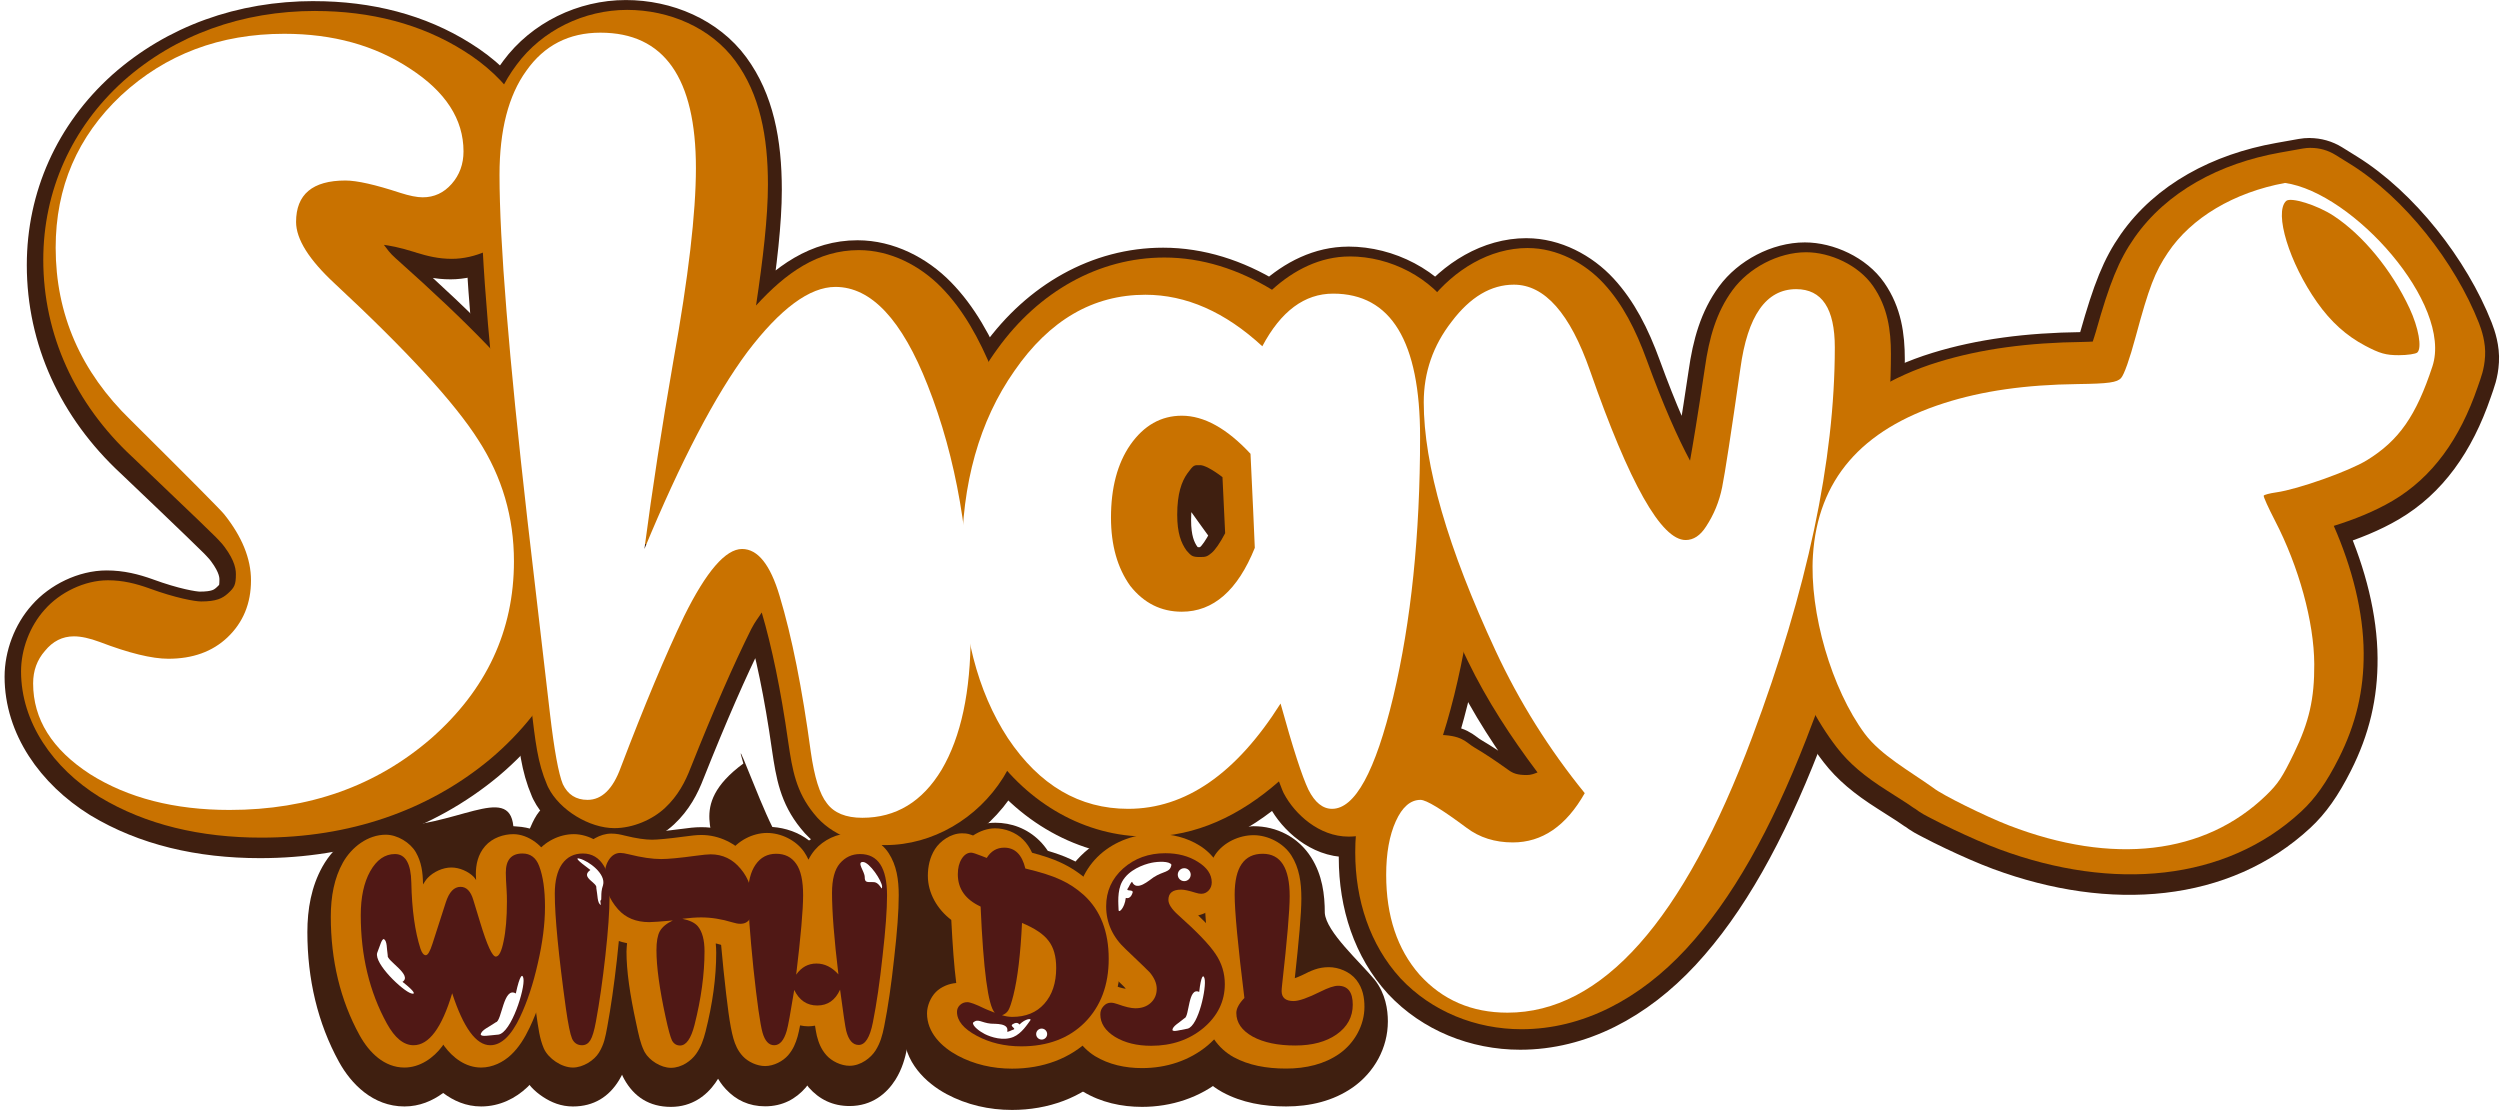 <svg width="506" height="225" viewBox="0 0 506 225" fill="none" xmlns="http://www.w3.org/2000/svg">
<path d="M103.901 167.224C103.045 158.454 92.087 167.597 78.086 167.337C72.278 167.337 67.748 171.005 65.28 175.377C65.272 175.392 65.264 175.406 65.257 175.421C63.011 179.45 62.211 183.996 62.211 188.668C62.211 198.165 64.297 207.073 68.6 214.905H68.602C68.603 214.905 68.604 214.905 68.606 214.916C68.609 214.916 68.61 214.927 68.612 214.927C71.042 219.336 75.461 223.946 81.855 223.946C84.934 223.946 87.532 222.803 89.696 221.219C91.78 222.781 94.312 223.946 97.378 223.946C101.182 223.946 104.372 222.269 106.689 220.083H106.69C108.835 218.057 110.298 215.652 111.484 213.156H111.485C113.296 209.349 114.673 205.114 115.724 200.457C116.816 195.744 117.415 191.266 117.415 186.982C117.415 182.894 117.005 179.102 115.654 175.549C115.652 175.549 115.652 175.537 115.65 175.537C115.574 175.338 115.485 175.144 115.383 174.957C113.516 170.624 109.658 167.568 104.647 167.284C104.4 167.245 104.151 167.225 103.902 167.225L103.901 167.224ZM68.6 214.904L68.523 214.758C68.547 214.807 68.573 214.856 68.6 214.904ZM65.257 175.42C65.249 175.434 65.242 175.446 65.235 175.459C65.227 175.474 65.22 175.488 65.212 175.503L65.257 175.42ZM103.894 176.709H103.901C104.45 176.709 106.518 178.202 106.782 178.9C106.783 178.9 106.785 178.911 106.787 178.911H106.788C107.558 180.935 107.93 183.543 107.93 186.976C107.93 188.402 107.797 189.933 107.627 191.493C105.358 189.132 101.435 189.728 99.968 192.655C99.808 192.976 99.684 193.314 99.6 193.662C99.487 194.116 99.538 193.922 99.558 193.86H99.557L99.552 193.878H99.553C99.564 193.833 99.512 194.089 99.536 193.96C99.443 194.478 99.438 195.007 99.519 195.527C99.209 195.763 98.929 196.037 98.686 196.342C98.487 196.591 98.532 196.523 98.608 196.456C98.778 196.305 98.286 196.516 98.501 196.516C98.464 196.516 98.48 196.533 98.454 196.536C98.42 196.464 98.422 196.425 98.32 196.292C98.056 195.95 97.956 195.757 97.657 195.107C97.134 193.968 96.551 192.322 95.857 190.036C95.857 190.036 95.856 190.036 95.855 190.024C95.855 190.024 95.854 190.013 95.854 190.013L95.74 189.642C94.38 185.207 88.118 185.161 86.693 189.577L85.195 194.228C85.186 194.254 85.178 194.278 85.17 194.304C84.906 195.134 84.78 195.466 84.52 195.91C84.352 196.197 84.422 196.097 84.312 196.189C84.377 196.123 83.976 195.873 84.157 196.093C83.918 195.804 83.957 195.86 83.758 195.289C82.882 192.568 82.33 189.225 82.077 185.274C84.174 187.637 87.951 187.329 89.636 184.657C89.98 184.111 90.074 183.999 90.011 184.066H90.011C90.17 183.898 91.189 183.444 91.358 183.444C91.452 183.444 92.201 183.77 92.417 183.898C92.495 183.997 92.496 183.999 92.645 184.187C95.481 187.771 101.246 185.663 101.103 181.095C101.085 180.528 101.052 179.878 101.052 180.048C101.052 178.813 101.267 178.058 101.767 177.483C102.076 177.128 103.144 176.698 103.893 176.696L103.894 176.709ZM99.691 193.91L107.025 195.35C106.964 195.684 106.911 196.012 106.843 196.351L105.791 195.992C104.736 194.909 103.229 194.395 101.732 194.606L99.691 193.91ZM89.171 204.633H89.172H89.171ZM89.687 205.989C90.233 207.528 90.783 208.962 91.368 210.115C90.309 209.724 89.144 209.724 88.084 210.115C88.659 208.961 89.178 207.528 89.687 205.988V205.989ZM81.747 206.043C81.69 206.043 81.624 206.06 81.565 206.064H81.566C81.635 206.064 81.674 206.046 81.747 206.044V206.043ZM82.824 206.129C82.785 206.118 82.818 206.129 82.846 206.129C82.901 206.142 82.982 206.159 83.058 206.18C83.028 206.168 82.841 206.128 82.823 206.124L82.824 206.129ZM83.101 206.201C83.391 206.28 83.673 206.386 83.898 206.497C84.139 206.616 84.199 206.694 84.344 206.8C83.924 206.597 83.136 206.217 83.101 206.201ZM84.694 206.957C85.019 207.22 85.347 207.528 85.67 207.966C85.852 208.213 86.025 208.497 86.172 208.824C86.32 209.15 86.517 209.934 86.517 209.934C86.517 209.933 86.437 210.584 86.358 211.228C86.178 211.41 86.013 211.606 85.864 211.815C85.522 212.297 85.47 212.383 85.72 212.046C84.793 213.294 83.573 214.1 82.499 214.349C83.001 212.656 84.57 207.371 84.645 207.119C84.706 207.309 84.764 207.49 84.775 207.54C84.794 207.627 84.796 207.637 84.796 207.636C84.759 207.452 84.712 207.271 84.653 207.093C84.653 207.093 84.673 207.025 84.673 207.024C84.692 207.041 84.758 207.077 84.773 207.092C84.816 207.133 84.678 206.941 84.694 206.957L84.694 206.957ZM94.873 210.16C96.123 210.447 97.395 210.739 97.395 210.739C97.395 210.739 97.409 213.191 97.416 214.453C97.405 214.453 97.388 214.464 97.377 214.464C96.481 214.464 95.465 213.929 94.517 212.957L94.873 210.16Z" fill="#3F1F10"/>
<path d="M112.419 162.601C107.852 162.601 107.298 169.34 104.602 173.135H104.601C104.57 173.177 104.541 173.221 104.511 173.264C102.15 176.715 101.485 180.663 101.485 184.339C101.485 189.882 102.294 197.732 103.81 208.731C103.813 208.749 103.815 208.766 103.817 208.783C103.817 208.783 103.817 208.783 103.818 208.795C103.82 208.809 103.821 208.822 103.823 208.837C104.284 212.063 104.554 214.436 105.66 217.089C105.7 217.185 105.741 217.28 105.784 217.375H105.785C106.74 219.458 108.208 220.894 109.899 222.01C111.589 223.126 113.559 223.949 115.953 223.949C120.212 223.949 123.262 221.957 125.282 218.651H125.283C126.764 216.228 127.199 213.873 127.574 211.834C128.335 207.705 128.998 203.064 129.578 197.878C129.579 197.878 129.579 197.867 129.579 197.867L129.58 197.856C129.585 197.809 129.59 197.764 129.593 197.717C130.164 192.549 130.478 188.374 130.478 184.952C130.478 181.457 130.231 177.667 128.063 174.081C125.561 169.928 124.519 154.634 119.453 154.634L112.419 162.601ZM127.574 211.835L127.509 212.13C127.534 212.032 127.555 211.934 127.574 211.835ZM112.244 182.62C112.271 182.588 112.314 182.592 112.328 182.62C112.331 182.62 112.338 182.639 112.341 182.642C112.356 182.71 112.365 182.738 112.383 182.832C112.389 182.87 112.392 182.971 112.398 183.013C112.26 182.809 112.209 182.663 112.244 182.62L112.244 182.62ZM112.722 203.436C114.554 205.218 117.469 205.228 119.313 203.457C118.978 205.83 118.625 208.063 118.249 210.106C118.248 210.106 118.247 210.117 118.247 210.117C118.247 210.117 118.247 210.128 118.246 210.128C117.869 212.18 117.775 212.757 117.191 213.713C117.258 213.601 115.78 214.473 115.953 214.473C116.061 214.473 115.56 214.391 115.123 214.103C114.688 213.816 114.376 213.355 114.411 213.434C113.888 212.174 113.681 210.778 113.214 207.513C113.214 207.513 113.214 207.513 113.214 207.502C112.995 205.918 112.909 204.89 112.723 203.441L112.722 203.436Z" fill="#3F1F10"/>
<path d="M123.704 167.152C119.448 167.152 116.216 169.25 114.102 172.287C112.286 174.899 111.598 177.857 111.598 180.608C111.598 185.39 113.425 189.949 116.56 193.476C116.563 193.48 116.566 193.484 116.568 193.487C118.143 195.254 120.066 196.535 122.126 197.454C122.283 201.463 122.966 205.936 124.118 211.242C124.118 211.242 124.119 211.242 124.119 211.242C124.119 211.242 124.119 211.242 124.12 211.242C124.656 213.734 125.022 215.686 126.071 217.901C126.153 218.074 126.241 218.245 126.334 218.413C126.334 218.413 126.335 218.413 126.336 218.413C128.321 221.987 131.409 224.032 135.797 224.032C140.083 224.032 143 221.723 144.784 219.185C146.208 217.159 146.91 215.035 147.396 213.141C147.398 213.134 147.4 213.127 147.402 213.12C147.402 213.12 147.403 213.12 147.403 213.108H147.404C148.613 208.336 149.341 203.714 149.587 199.226C152.691 198.842 155.415 197.376 157.369 194.424C159.179 191.689 159.488 188.711 159.488 186.613C159.488 181.93 158.033 177.25 154.921 173.554C151.743 169.736 147.036 167.42 141.983 167.42C140.578 167.42 139.348 167.582 137.859 167.783C137.855 167.783 137.852 167.783 137.848 167.783C134.742 168.206 132.32 168.375 131.972 168.375C131.275 168.375 129.67 168.199 127.62 167.686C126.625 167.438 125.282 167.138 123.704 167.138L123.704 167.152ZM116.56 193.476L116.455 193.352C116.489 193.394 116.524 193.436 116.56 193.476ZM140.071 189.684C140.886 189.684 141.763 189.773 142.679 189.917C141.769 190.39 141.037 191.145 140.592 192.069C140.578 192.031 140.547 191.901 140.536 191.875C140.148 191.011 139.51 190.283 138.704 189.784C139.136 189.76 139.696 189.684 140.071 189.684V189.684ZM138.31 190.358C138.347 190.383 138.519 190.485 138.519 190.485C138.519 190.485 138.595 190.586 138.608 190.603C138.475 190.494 138.459 190.48 138.31 190.358H138.31ZM132.274 190.469C132.215 190.525 132.083 190.612 132.036 190.66C131.695 191.005 131.595 191.17 131.508 191.297C131.338 191.541 131.303 191.616 131.266 191.684C131.23 191.742 131.182 191.839 131.137 191.912C130.887 191.424 130.554 190.983 130.153 190.608C130.451 190.594 130.715 190.587 131.228 190.553C131.493 190.535 131.95 190.494 132.274 190.469ZM140.086 193.479C140.087 193.491 140.094 193.502 140.095 193.511C140.098 193.536 140.092 193.549 140.094 193.574C140.093 193.546 140.087 193.511 140.085 193.479H140.086ZM131.62 196.771C131.685 196.858 131.687 196.86 131.753 196.946C131.752 196.958 131.752 196.972 131.752 196.984C131.751 196.984 131.723 196.961 131.723 196.961C131.723 196.961 131.643 196.824 131.622 196.792C131.622 196.781 131.621 196.777 131.621 196.771L131.62 196.771ZM139.149 206.542C138.883 207.934 138.577 209.347 138.211 210.794C138.21 210.797 138.21 210.801 138.209 210.805C137.838 212.248 137.54 213.014 137.025 213.747C136.869 213.968 135.899 214.564 135.797 214.564C136.096 214.564 134.515 213.593 134.633 213.824C134.15 212.796 133.938 211.796 133.389 209.249C133.389 209.245 133.388 209.242 133.388 209.238C133.173 208.247 133.083 207.501 132.906 206.584C133.775 207.335 134.887 207.744 136.036 207.737C137.184 207.73 138.291 207.306 139.15 206.544L139.149 206.542Z" fill="#3F1F10"/>
<path d="M150.459 154.534C138.465 163.362 146.359 169.495 143.722 173.304C141.345 176.738 140.61 180.699 140.61 184.421C140.61 188.018 141 193.061 141.724 200.226C141.725 200.237 141.725 200.242 141.726 200.25C141.727 200.261 141.729 200.268 141.73 200.277C142.489 207.373 142.93 211.528 143.873 214.865C143.876 214.876 143.878 214.886 143.882 214.897C143.884 214.908 143.886 214.91 143.888 214.916C144.349 216.51 145.196 218.612 146.901 220.439C148.989 222.676 151.591 223.917 154.855 223.917C158.409 223.917 161.09 222.419 163.104 220.091C163.214 219.964 163.292 219.831 163.395 219.702C163.504 219.838 163.586 219.98 163.704 220.114C165.824 222.516 168.539 223.861 171.953 223.861C176.469 223.861 179.462 221.352 181.234 218.538C182.605 216.36 183.206 214.115 183.606 212.096C184.427 207.987 185.112 203.249 185.694 197.814C186.31 192.414 186.646 188.129 186.646 184.647C186.646 180.972 186.14 177.021 183.832 173.475C181.186 169.41 176.809 167.31 172.234 167.31C169.114 167.31 166.181 168.322 163.755 170.115C161.607 168.464 159.025 167.576 156.321 167.376C153.317 161.38 148.259 147.2 150.459 154.534ZM166.611 173.07L166.63 173.097C166.626 173.086 166.62 173.086 166.616 173.08C166.613 173.08 166.613 173.069 166.611 173.069L166.611 173.07ZM170.999 177.869C171.155 179.261 171.34 180.905 171.34 180.905C171.032 180.052 170.485 179.305 169.765 178.753L170.999 177.869ZM167.985 180.751C167.96 180.334 167.972 180.786 168.027 181.168C168.058 181.39 168.142 181.607 168.209 181.827C168.042 181.287 167.994 180.894 167.985 180.751ZM160.929 181.297C162.539 182.414 164.67 182.427 166.293 181.329C166.141 182.132 166.025 183.033 166.025 184.139C166.025 187.731 166.438 192.86 167.179 199.276C166.881 198.996 166.548 198.756 166.188 198.562C165.435 198.156 164.669 198.029 164.096 197.967C164.64 197.926 164.475 197.93 163.902 197.948C163.815 197.937 163.706 197.926 163.651 197.924C163.621 197.924 163.591 197.913 163.562 197.913H163.534C163.518 197.913 163.442 197.902 163.433 197.902C163.33 197.891 163.226 197.889 163.122 197.888C163.028 197.888 163.065 197.874 162.942 197.877C162.921 197.877 162.885 197.891 162.862 197.892C162.027 197.929 161.216 198.188 160.512 198.64H160.511C160.511 198.64 160.511 198.64 160.511 198.64C160.508 198.64 160.233 198.867 160.001 199.054C160.787 192.326 161.23 187.401 161.23 184.586C161.23 183.269 161.097 182.203 160.93 181.294L160.929 181.297ZM168.501 182.621C168.503 182.632 168.507 182.632 168.51 182.638C168.509 182.638 168.507 182.638 168.506 182.627C168.503 182.627 168.504 182.616 168.501 182.616V182.621ZM158.804 182.946C158.807 182.946 158.704 183.112 158.659 183.208C158.695 183.078 158.68 183.168 158.45 183.5C158.634 183.234 158.797 182.958 158.804 182.946ZM155.029 185.156C155.127 185.156 155.141 185.168 155.247 185.168H155.316C155.195 185.18 155.174 185.179 155.081 185.179C155.067 185.179 155.044 185.167 155.029 185.162L155.029 185.156ZM163.074 200.389L166.441 202.683L166.226 206.143C166.11 206.239 166.066 206.276 165.953 206.366C165.68 206.307 165.403 206.273 165.124 206.263L162.243 204.3L163.074 200.389ZM175.349 204.114C175.335 204.206 175.32 204.274 175.307 204.364L175.156 204.291C175.222 204.234 175.286 204.175 175.349 204.114L175.349 204.114ZM168.232 204.746C169.958 206.89 173.141 207.119 175.156 205.244C174.884 207.006 174.606 208.73 174.303 210.245C174.303 210.245 174.302 210.256 174.302 210.256C173.989 211.838 173.715 212.679 173.208 213.485C173.097 213.661 171.999 214.378 171.952 214.378C171.927 214.378 170.85 213.88 170.815 213.839C170.379 213.346 170.191 212.921 169.932 211.906H169.931C169.902 211.788 169.768 211.013 169.638 210.231C169.365 208.587 168.25 207.207 166.7 206.596C167.36 206.123 167.888 205.487 168.233 204.751L168.232 204.746ZM158.821 204.825C158.994 205.165 159.208 205.484 159.457 205.773C159.542 205.871 159.706 205.969 159.818 206.07C159.974 206.218 160.139 206.355 160.313 206.48H160.316H160.319C158.763 207.045 157.614 208.381 157.288 210.004C157.115 210.864 156.944 211.66 156.885 211.855C156.88 211.872 156.875 211.889 156.87 211.907C156.571 212.937 156.37 213.375 155.933 213.88H155.932C155.89 213.929 154.86 214.429 154.854 214.429C154.85 214.429 153.853 213.984 153.833 213.963C153.43 213.531 153.257 213.175 152.998 212.279H152.998C152.648 211.04 152.27 208.453 151.857 205.157C153.83 207.102 157.043 206.948 158.821 204.824L158.821 204.825ZM165.978 214.553L165.963 214.605C165.966 214.594 165.966 214.589 165.97 214.579C165.972 214.567 165.976 214.561 165.978 214.554V214.553Z" fill="#3F1F10"/>
<path d="M201.405 166.524C199.497 166.524 197.772 167.007 196.232 167.725C195.734 167.644 195.263 167.537 194.712 167.537C190.216 167.537 187.124 169.967 185.244 172.922C183.593 175.516 183.056 178.357 183.056 180.881C183.056 185.251 180.823 189.081 183.709 191.952C183.86 194.651 183.736 197.079 183.936 199.276C180.092 200.95 180.46 200.038 182.461 201.639L183.965 202.844C186.305 204.716 182.888 205.689 182.888 208.72C182.888 214.967 187.417 219.21 191.61 221.455H191.611C195.665 223.624 200.205 224.651 204.836 224.651C212.072 224.651 219.01 222.23 224.049 217.191C224.061 217.179 224.074 217.166 224.086 217.154C229.082 212.1 231.51 205.189 231.51 197.978C231.51 190.57 228.985 183.457 223.617 178.511C223.615 178.511 223.611 178.511 223.609 178.5C223.583 178.475 223.556 178.452 223.529 178.428C221.465 176.576 219.162 175.034 216.657 173.886C215.211 173.202 213.665 172.684 212.073 172.206C211.608 171.506 211.06 170.81 210.396 170.155C207.88 167.672 204.688 166.519 201.405 166.519L201.405 166.524ZM217.55 188.988L217.603 189.059C217.593 189.045 217.581 189.036 217.571 189.023C217.562 189.012 217.558 188.999 217.549 188.988H217.55ZM205.291 191.459C207.572 192.458 209.036 193.412 209.949 194.66C209.967 194.683 209.985 194.707 210.003 194.731C210.919 195.935 211.396 197.619 211.396 199.834C211.396 202.402 210.686 204.613 209.425 206.259C207.294 209.043 208.817 213.097 212.254 213.79C210.061 214.679 207.588 215.167 204.836 215.167C201.594 215.167 198.649 214.464 196.086 213.093H196.085C193.653 211.791 192.371 210.23 192.371 208.721C192.371 208.695 192.758 207.764 192.779 207.743C192.822 207.701 193.582 207.329 193.875 207.309C196.595 207.118 198.593 204.678 198.246 201.974C197.943 199.614 197.694 196.359 197.472 192.712C199.773 195.223 203.891 194.562 205.291 191.459V191.459Z" fill="#3F1F10"/>
<path d="M234.017 167.14C228.722 167.14 223.531 168.936 219.524 172.49C219.517 172.502 219.509 172.503 219.502 172.511C219.491 172.52 219.48 172.53 219.47 172.539C215.427 176.185 213.08 181.378 213.08 186.84C213.08 191.322 214.61 195.579 217.229 199.094C216.335 199.67 215.492 200.338 214.754 201.182C212.831 203.357 211.899 205.903 211.899 208.719C211.899 214.146 215.154 218.418 219.1 220.875C219.101 220.875 219.102 220.875 219.103 220.875C219.132 220.893 219.162 220.911 219.192 220.93C219.197 220.934 219.202 220.937 219.207 220.941C222.85 223.14 227.004 224.031 231.149 224.031C237.098 224.031 242.881 222.158 247.448 218.362C247.452 218.359 247.456 218.355 247.46 218.351C247.473 218.34 247.487 218.328 247.5 218.317C252.127 214.411 255.01 208.72 255.01 202.586C255.01 198.651 253.835 194.807 251.645 191.542C251.102 190.722 250.437 189.963 249.786 189.195C249.83 189.131 249.873 189.066 249.914 189.001C251.55 186.938 252.366 184.582 252.366 182.002C252.366 176.637 249.073 172.57 245.345 170.248C241.906 168.084 237.949 167.139 234.017 167.139L234.017 167.14ZM236.302 176.831C237.795 177.08 239.152 177.555 240.302 178.279C240.31 178.284 240.318 178.29 240.327 178.295C241.816 179.221 242.883 180.892 242.883 182.003C242.883 182.232 242.54 183.128 242.402 183.278C242.402 183.278 242.401 183.278 242.401 183.278C242.376 183.304 241.812 183.672 241.469 183.749C240.314 184.009 239.298 184.692 238.62 185.664C237.943 186.635 237.654 187.825 237.809 188.999C237.507 188.725 237.339 188.538 237.015 188.249C237.014 188.249 237.012 188.249 237.011 188.249C235.382 186.801 235.163 186.84 235.163 185.549C235.163 185.438 235.55 184.535 235.594 184.447C235.656 184.406 235.647 184.41 235.749 184.344C236.358 183.945 236.867 183.411 237.237 182.784C237.606 182.156 237.826 181.452 237.88 180.726C237.933 180 237.819 179.271 237.545 178.596C237.272 177.921 236.846 177.318 236.302 176.834L236.302 176.831ZM237.785 194.54L237.822 194.586C237.811 194.573 237.813 194.575 237.802 194.565C237.796 194.554 237.791 194.548 237.784 194.54H237.785ZM224.114 206.13C224.128 206.143 224.164 206.179 224.177 206.191C224.021 206.036 224.024 206.027 224.125 206.143L224.114 206.13ZM222.994 206.883C223.388 206.883 223.586 206.927 224.166 207.134C224.986 207.434 225.683 207.625 226.205 207.746C226.467 207.806 226.687 207.85 226.845 207.878C226.897 207.889 226.925 207.893 226.958 207.898C226.97 207.898 226.991 207.898 226.999 207.909C227.002 207.909 227.013 207.909 227.016 207.909C227.358 207.97 227.706 207.994 228.053 207.978C227.342 208.933 227.016 210.119 227.14 211.302C227.263 212.485 227.827 213.579 228.719 214.366C226.966 214.119 225.416 213.612 224.113 212.826C222.53 211.839 221.383 209.993 221.383 208.72C221.383 208.508 221.701 207.641 221.861 207.46C221.869 207.451 221.878 207.441 221.886 207.431C221.932 207.379 223.014 206.885 222.994 206.885L222.994 206.883Z" fill="#3F1F10"/>
<path d="M253.725 167.224C253.376 167.224 253.029 167.262 252.689 167.338C248.582 167.619 244.617 169.486 242.082 173.175C239.644 176.724 239.088 180.749 239.088 184.448C239.088 188.39 239.724 194.583 240.745 203.092C239.997 204.585 239.425 206.389 239.425 208.408C239.425 214.128 243.009 218.591 247.328 221.006C247.334 221.006 247.34 221.017 247.346 221.017C247.374 221.033 247.402 221.048 247.43 221.063C247.43 221.063 247.431 221.063 247.431 221.063C251.37 223.199 255.779 223.946 260.305 223.946C265.069 223.946 269.833 222.877 273.831 220.071C273.839 220.06 273.847 220.059 273.856 220.053H273.858C278.136 217.027 280.904 212.135 280.904 206.723C280.904 204.378 280.448 201.146 278.267 198.348C275.274 194.699 268.42 188.627 268.138 184.788C268.138 181.065 267.646 177.111 265.381 173.539C262.77 169.421 258.382 167.226 253.725 167.226V167.224ZM248.99 178.022C248.872 178.197 248.851 178.295 248.763 178.444C248.751 178.475 248.658 178.623 248.652 178.637C248.597 178.769 248.805 178.324 248.99 178.022H248.99ZM249.435 180.254C249.435 180.243 249.441 180.363 249.441 180.372L249.429 180.357C249.429 180.478 249.433 180.6 249.443 180.721C249.419 180.435 249.434 180.28 249.434 180.254L249.435 180.254ZM257.671 202.679C258.193 203.974 259.259 204.974 260.585 205.411C260.383 205.43 260.194 205.463 259.968 205.463C259.173 205.463 258.859 205.386 258.493 205.079C258.545 205.123 258.439 205.04 258.296 204.734C258.038 204.181 257.675 203.683 257.228 203.267C257.391 203.083 257.539 202.886 257.671 202.679V202.679ZM250.332 203.498C250.368 203.533 250.405 203.569 250.442 203.605C250.412 203.639 250.382 203.674 250.353 203.708C250.348 203.647 250.342 203.586 250.335 203.525C250.333 203.514 250.332 203.509 250.331 203.499L250.332 203.498ZM270.703 204.128C270.717 204.14 270.778 204.165 270.787 204.176C270.798 204.19 270.799 204.208 270.809 204.223C270.774 204.19 270.739 204.159 270.703 204.128Z" fill="#3F1F10"/>
<g opacity="0.999">
<path d="M63.567 3.295C48.791 3.295 35.292 8.095 24.741 17.455L24.713 17.479L24.686 17.508C14.262 26.906 8.498 39.715 8.498 53.653C8.498 68.836 14.937 82.811 26.504 93.555C26.505 93.555 26.508 93.555 26.51 93.555C32.373 99.136 36.869 103.436 39.925 106.387C41.462 107.872 42.646 109.025 43.444 109.815C44.243 110.604 45.242 111.831 44.197 110.526L44.256 110.601L44.317 110.674C46.929 113.808 47.483 115.838 47.483 117.265C47.483 119.452 47.204 119.976 45.868 121.192C44.752 122.198 43.523 122.815 40.435 122.815C39.204 122.815 35.29 122.123 29.971 120.176L29.938 120.162L29.904 120.148C27.234 119.194 24.587 118.527 21.584 118.527C16.825 118.527 11.816 121.001 8.769 124.485C5.751 127.831 4 132.546 4 136.968C4 147.299 10.492 156.538 19.805 162.337L19.861 162.369L19.917 162.402C29.218 168.018 40.341 170.616 52.645 170.616C70.311 170.616 86.239 165.292 98.951 154.727L98.979 154.701L99.007 154.679C111.699 143.964 118.853 129.504 118.853 113.617C118.853 103.446 115.873 93.692 110.196 85.247C104.475 76.591 94.591 66.518 79.919 53.444H79.916H79.91C78.541 52.227 78.109 51.5 77.439 50.636C78.527 50.807 80.211 51.014 83.871 52.164L83.896 52.179L83.924 52.193C86.3 52.924 88.483 53.467 91.2 53.467C95.846 53.467 100.833 51.232 103.946 47.837C107.018 44.485 108.784 39.706 108.784 35.242C108.784 25.456 102.426 16.852 93.646 11.393C84.987 5.924 74.699 3.305 63.567 3.305L63.567 3.295ZM63.567 22.185C71.842 22.185 78.251 23.993 83.58 27.364L83.617 27.387L83.653 27.41C88.346 30.319 89.52 32.178 89.777 34.207C89.581 34.157 89.711 34.206 89.479 34.131L89.532 34.148C84.141 32.454 80.226 31.356 75.777 31.356C71.226 31.356 66.506 32.174 62.468 35.423C58.429 38.671 56.48 44.127 56.48 48.726C56.48 56.938 61.379 62.252 67.36 67.568C81.509 80.178 90.748 90.082 94.454 95.698L94.48 95.737L94.505 95.772C98.236 101.312 99.96 106.963 99.96 113.627C99.96 124.292 96.123 132.39 86.841 140.234C77.568 147.928 66.663 151.736 52.645 151.736C42.984 151.736 35.559 149.772 29.731 146.266C24.47 142.978 23.173 140.72 22.979 137.796C23.262 137.871 23.163 137.811 23.548 137.947L23.481 137.921C29.871 140.259 35.097 141.709 40.435 141.709C47.05 141.709 53.673 139.611 58.552 135.196H58.561L58.569 135.182C63.508 130.692 66.373 123.93 66.373 117.269C66.373 110.446 63.379 104.083 58.887 98.666C57.664 97.147 57.604 97.254 56.731 96.39C55.834 95.502 54.615 94.318 53.047 92.803C49.91 89.775 45.386 85.445 39.451 79.796L39.409 79.757L39.364 79.719C30.944 71.9 27.389 63.886 27.389 53.653C27.389 44.471 30.331 37.865 37.306 31.564C44.456 25.232 52.653 22.185 63.567 22.185H63.567Z" fill="#46280B" stroke="#3F1F10" stroke-width="6.145" stroke-linecap="round" stroke-linejoin="round"/>
<path d="M126.659 3.081C117.964 3.081 109.451 7.214 104.311 14.17C99.111 21.069 97.079 29.879 97.079 39.731C97.079 53.36 98.985 75.395 102.716 106.817V106.831L107.217 143.905C108.107 151.171 108.501 155.353 110.48 159.972L110.592 160.229L110.714 160.477C113.001 165.051 119.05 168.696 124.09 168.696C127.801 168.696 131.759 167.016 134.345 164.596C136.932 162.176 138.439 159.346 139.561 156.388L139.508 156.528C144.143 144.869 148.26 135.472 151.782 128.421C152.661 126.724 153.16 126.246 153.916 125.046C155.908 131.827 157.755 140.491 159.29 151.36L159.293 151.387L159.298 151.416C160.11 156.933 160.865 161.33 164.475 165.757C168.046 170.299 173.905 172.124 178.925 172.124C188.517 172.124 197.605 166.722 202.773 158.492L202.801 158.45L202.826 158.409C207.966 150.032 210.005 139.651 210.005 127.551C210.005 108.704 206.982 91.589 200.731 76.421C197.871 69.429 194.633 63.711 190.284 59.261C185.935 54.81 179.91 51.702 173.57 51.702C165.268 51.702 158.819 56.289 152.761 62.917C154.18 53.46 155.168 44.981 155.168 38.444C155.168 28.646 153.525 20.148 148.566 13.407C143.608 6.666 135.154 3.08 126.659 3.08L126.659 3.081ZM126.659 21.973C130.873 21.973 131.953 22.705 133.35 24.603C134.746 26.502 136.278 30.963 136.278 38.445C136.278 45.911 134.884 57.854 131.941 73.547L131.936 73.573L131.933 73.598C129.626 86.285 127.676 98.413 126.084 109.986L138.573 113.472C137.352 115.378 136.176 117.466 134.975 119.789L134.948 119.845L134.92 119.901C132.195 125.351 128.993 133.14 125.85 140.637L121.474 104.592L121.471 104.578V104.563C117.779 73.455 115.971 51.514 115.971 39.728C115.971 32.472 117.501 28.026 119.407 25.51L119.449 25.457L119.488 25.401C121.492 22.677 122.808 21.971 126.659 21.971L126.659 21.973ZM173.57 70.596C174.369 70.596 174.983 70.632 176.774 72.465C178.565 74.298 180.967 78.002 183.247 83.576L183.253 83.59L183.259 83.605C188.426 96.134 191.112 110.713 191.112 127.556C191.112 137.412 189.307 144.285 186.75 148.479C184.277 152.407 182.752 153.17 179.109 153.201C178.793 152.287 178.29 150.728 177.988 148.671C176.231 136.242 174.106 125.917 171.453 117.48C170.302 113.762 168.917 110.473 166.422 107.478C163.926 104.483 159.51 101.831 154.934 101.831C153.073 101.831 151.478 102.246 149.992 102.807C154.832 92.935 159.464 84.539 163.44 79.407C169.245 72.105 173.502 70.6 173.57 70.6L173.57 70.596Z" fill="#46280B" stroke="#3F1F10" stroke-width="6.145" stroke-linecap="round" stroke-linejoin="round"/>
<path d="M272.899 52.989C266.973 52.989 261.618 55.714 257.197 59.727C250.419 55.597 243.049 53.204 235.415 53.204C222.069 53.204 209.938 60.168 201.641 71.667C193.335 83.037 189.342 97.175 189.342 112.986C189.342 128.361 192.77 141.916 200.196 152.796L200.224 152.837L200.255 152.878C207.846 163.747 219.36 170.41 231.988 170.41C241.819 170.41 250.75 166.126 258.6 159.232C258.909 159.95 259.201 160.9 259.526 161.549L259.574 161.647L259.627 161.744C261.792 165.833 266.711 170.409 272.684 170.409C279.889 170.409 284.583 165.179 287.371 160.288C290.159 155.396 292.159 149.436 294.059 141.836L294.062 141.822L294.065 141.807C297.864 126.46 299.696 109.151 299.696 89.843C299.696 79.708 298.308 71.203 293.895 64.229C289.482 57.255 281.17 52.981 272.899 52.981L272.899 52.989ZM272.899 71.879C276.195 71.879 276.56 72.174 277.931 74.339C279.301 76.504 280.803 81.708 280.803 89.851C280.803 107.957 279.068 123.779 275.727 137.278C275.016 140.119 274.284 142.418 273.571 144.515C272.773 142.114 272.485 141.706 271.48 138.218L265.804 118.519L254.52 135.632C246.694 147.497 239.712 151.521 231.988 151.521C225.207 151.521 220.734 149.189 215.77 142.097C210.935 134.99 208.231 125.571 208.231 112.986C208.231 100.248 211.232 90.55 216.908 82.79L216.927 82.764L216.947 82.737C222.643 74.831 227.924 72.094 235.416 72.094C240.295 72.094 245.015 73.8 250.205 77.797C247.804 76.948 245.33 76.336 242.698 76.336C235.734 76.336 228.853 80.218 224.79 85.779L224.77 85.805L224.75 85.832C220.784 91.341 219.114 98.145 219.114 105.274C219.114 112.089 220.891 118.717 224.859 124.008L224.993 124.186L225.135 124.356C229.351 129.46 236.059 132.712 242.697 132.712C247.878 132.712 253.154 130.778 257.119 127.455C261.084 124.131 263.854 119.744 265.969 114.723L266.789 112.777L266.699 110.665C266.554 107.173 266.269 101.171 265.84 92.593L265.662 89.04L263.185 86.488C262.896 86.19 262.571 85.954 262.276 85.665L267.028 77.075C269.748 72.159 270.887 71.879 272.899 71.879H272.899ZM242.697 95.228C242.394 94.59 245.051 96.022 247.168 97.652C247.398 102.325 247.595 106.415 247.709 109C246.683 110.977 245.681 112.394 244.984 112.977C244.094 113.724 243.8 113.822 242.697 113.822C241.173 113.822 240.885 113.685 239.895 112.514C238.775 110.965 238.006 108.922 238.006 105.274C238.006 100.99 238.903 98.519 240.073 96.888C271.534 141.102 246.165 102.511 242.697 95.228Z" fill="#46280B" stroke="#3F1F10" stroke-width="6.145" stroke-linecap="round" stroke-linejoin="round"/>
<path d="M308.974 51.277C301.181 51.277 294.056 55.73 289.178 61.895C284.28 67.949 281.536 75.48 281.536 83.213C281.536 97.72 286.94 114.507 296.837 134.89C300.701 142.852 305.565 150.282 310.935 157.422C310.268 157.681 309.639 157.947 308.76 157.947C306.827 157.947 305.969 157.592 305.081 156.951L305.059 156.937L305.039 156.92C302.402 155.036 300.22 153.572 298.245 152.424C296.27 151.276 295.829 149.808 290.338 149.808C284.066 149.808 278.972 154.854 276.876 159.279C274.795 163.672 274.04 168.485 274.04 173.603C274.04 183.232 277.01 192.302 283.146 199.03L283.196 199.086L283.246 199.142C289.498 205.785 298.408 209.394 307.689 209.394C320.047 209.394 331.589 203.311 340.964 193.196C350.339 183.081 358.203 168.94 365.323 150.695C376.616 121.802 382.461 95.885 382.461 72.718C382.461 67.915 381.818 63.267 378.855 58.987C375.892 54.708 370.15 52.135 365.306 52.135C359.646 52.135 353.691 55.311 350.402 59.802C347.113 64.293 345.657 69.497 344.816 75.47C343.245 85.978 342.355 91.252 341.801 94.318C339.324 89.692 336.381 83.113 333.057 73.989C330.793 67.765 328.147 62.594 324.325 58.449C320.502 54.303 314.864 51.284 308.974 51.284L308.974 51.277ZM308.974 70.167C309.226 70.167 309.192 69.897 310.439 71.249C311.685 72.6 313.571 75.673 315.305 80.441H315.308C319.342 91.517 322.99 99.967 326.701 106.264C328.557 109.413 330.392 112.046 332.776 114.338C335.159 116.631 338.536 118.999 343.245 118.999C348.227 118.999 352.872 115.629 355.135 112.269C357.369 109.001 358.957 105.305 359.773 101.431C360.428 98.318 361.576 90.855 363.064 80.977C361.88 99.174 357.018 120.05 347.73 143.812C341.142 160.694 334.015 172.896 327.111 180.345C320.207 187.794 314.182 190.494 307.691 190.494C302.725 190.494 299.932 189.25 297.065 186.227C294.381 183.256 292.932 179.633 292.932 173.593C292.932 172.804 293.037 172.289 293.094 171.638C293.473 171.902 293.611 171.961 294.023 172.254C298.276 175.326 303.555 176.825 308.762 176.825C317.996 176.825 326.428 170.916 331.247 162.76L334.664 156.976L330.321 151.85C323.676 144.008 318.196 135.619 313.833 126.629C304.594 107.6 300.429 92.689 300.429 83.205C300.429 79.539 301.386 76.811 303.884 73.736L303.929 73.683L303.974 73.628C306.521 70.395 307.654 70.158 308.977 70.158L308.974 70.167Z" fill="#46280B" stroke="#3F1F10" stroke-width="6.145" stroke-linecap="round" stroke-linejoin="round"/>
<path d="M467.452 31.001C466.9 31.001 466.35 31.05 465.806 31.146L461.207 31.966C449.032 34.135 438.276 39.86 431.759 49.177C428.581 53.718 426.697 58.439 423.958 68.161C423.711 69.039 423.535 69.496 423.311 70.211C422.539 70.238 422.488 70.273 421.386 70.287C410.309 70.421 400.76 71.679 392.052 74.35C373.187 80.136 360.436 93.976 359.231 111.865C358.287 125.891 362.969 141.351 371.564 152.434C374.012 155.589 377.101 158.199 381.736 161.13C383.172 162.037 384.554 162.921 385.598 163.598C386.643 164.274 388.244 165.455 387.004 164.504C388.625 165.755 389.424 166.088 390.705 166.766C391.999 167.451 393.484 168.187 395.061 168.936C398.216 170.434 401.632 171.946 404.471 172.997C427.409 181.485 450.226 179.493 465.508 165.324C468.349 162.69 470.629 159.454 473.086 154.595C476.566 147.712 478.195 140.879 478.148 133.229C478.099 124.914 475.81 115.983 472.096 107.517C476.276 106.215 480.365 104.581 483.985 102.452C492.084 97.688 497.619 89.915 501.224 79.407C501.887 77.476 502.555 75.898 502.718 73.171C502.882 70.442 502.016 67.835 501.463 66.433C496.631 54.176 486.444 41.112 475.367 34.248L472.436 32.429C470.938 31.501 469.211 31.011 467.449 31.012L467.452 31.001ZM463.558 53.929C463.29 53.904 463.717 53.955 464.239 54.111C464.239 54.111 464.253 54.111 464.256 54.125C464.038 54.023 463.625 53.942 463.559 53.935L463.558 53.929ZM453.99 54.255C454.088 54.592 454.077 54.963 454.185 55.301C455.722 60.108 458.253 65.069 461.676 69.715C465.142 74.418 469.518 78.252 474.589 80.82C475.938 81.503 477.466 82.004 478.982 82.466C477.805 83.896 476.448 84.961 474.408 86.161C473.683 86.587 461.229 90.898 459.866 91.081C458.905 91.21 458.043 91.362 457.111 91.597C456.643 91.714 456.184 91.834 455.437 92.124C455.064 92.269 454.626 92.435 453.884 92.874C453.141 93.314 451.811 93.618 450.197 96.79C450.182 96.82 450.167 96.849 450.152 96.879C448.471 100.27 449.134 101.409 449.226 102.208C449.319 103.008 449.431 103.394 449.519 103.717C449.696 104.364 449.823 104.673 449.943 104.981C450.183 105.595 450.401 106.073 450.657 106.618C451.17 107.708 451.81 108.962 452.543 110.316C456.64 117.893 459.225 127.575 459.258 133.331C459.293 138.93 458.819 140.942 456.23 146.062C453.992 150.488 454.604 149.665 452.665 151.462C443.459 159.998 429.527 162.117 411.029 155.272C409.204 154.596 405.936 153.177 403.164 151.86C401.777 151.202 400.486 150.561 399.544 150.062C398.601 149.563 397.695 148.887 398.537 149.54C398.525 149.53 398.513 149.521 398.501 149.512C396.908 148.289 396.988 148.463 395.868 147.738C394.748 147.012 393.323 146.102 391.83 145.158C387.683 142.536 388.046 142.859 386.489 140.852C381.783 134.782 377.551 120.914 378.075 113.132C378.812 102.184 383.358 96.774 397.586 92.41C404.198 90.382 411.827 89.293 421.611 89.175C424.8 89.136 426.913 89.097 429.099 88.804C431.285 88.51 434.702 87.573 437.103 84.966C440.203 81.595 439.616 80.96 440.244 79.257C440.872 77.554 441.49 75.579 442.135 73.291C444.763 63.964 445.165 62.965 447.233 60.01C448.663 57.966 450.981 55.949 453.985 54.26L453.99 54.255Z" fill="#46280B" stroke="#3F1F10" stroke-width="6.145" stroke-linecap="round" stroke-linejoin="round"/>
</g>
<path d="M63.828 2.216C49.052 2.216 35.553 7.015 25.002 16.375L24.975 16.4L24.947 16.428C14.523 25.826 8.759 38.635 8.759 52.573C8.759 67.756 15.198 81.731 26.765 92.475C26.767 92.475 26.769 92.475 26.771 92.475C32.634 98.056 37.13 102.357 40.186 105.307C41.723 106.792 42.907 107.945 43.706 108.735C44.504 109.525 45.503 110.752 44.459 109.446L44.517 109.522L44.578 109.594C47.19 112.729 47.744 114.758 47.744 116.185C47.744 118.372 47.465 118.896 46.129 120.112C45.013 121.119 43.784 121.735 40.696 121.735C39.465 121.735 35.551 121.043 30.232 119.096L30.199 119.082L30.165 119.068C27.495 118.114 24.848 117.448 21.846 117.448C17.086 117.448 12.078 119.921 9.03 123.405C6.012 126.751 4.261 131.466 4.261 135.888C4.261 146.219 10.754 155.458 20.066 161.257L20.122 161.29L20.178 161.323C29.479 166.938 40.602 169.536 52.907 169.536C70.573 169.536 86.501 164.213 99.212 153.647L99.24 153.622L99.268 153.599C111.96 142.885 119.114 128.424 119.114 112.537C119.114 102.366 116.134 92.613 110.457 84.167C104.736 75.512 94.852 65.439 80.18 52.365H80.177H80.171C78.802 51.148 78.37 50.42 77.7 49.556C78.788 49.728 80.472 49.934 84.132 51.084L84.157 51.099L84.185 51.113C86.561 51.844 88.745 52.388 91.461 52.388C96.107 52.388 101.094 50.152 104.207 46.757C107.279 43.405 109.046 38.627 109.046 34.162C109.046 24.376 102.687 15.772 93.907 10.313C85.248 4.845 74.96 2.225 63.828 2.225L63.828 2.216ZM63.828 21.105C72.103 21.105 78.513 22.913 83.841 26.284L83.878 26.307L83.914 26.33C88.607 29.24 89.781 31.098 90.038 33.127C89.842 33.077 89.972 33.127 89.74 33.051L89.793 33.068C84.402 31.374 80.487 30.276 76.038 30.276C71.487 30.276 66.767 31.095 62.729 34.343C58.69 37.591 56.741 43.047 56.741 47.646C56.741 55.859 61.64 61.172 67.621 66.489C81.77 79.098 91.009 89.002 94.716 94.618L94.741 94.657L94.766 94.692C98.497 100.233 100.221 105.883 100.221 112.547C100.221 123.212 96.384 131.31 87.102 139.154C77.829 146.848 66.924 150.656 52.906 150.656C43.245 150.656 35.821 148.692 29.992 145.187C24.731 141.898 23.434 139.64 23.24 136.717C23.524 136.791 23.424 136.731 23.809 136.867L23.742 136.842C30.132 139.179 35.358 140.629 40.696 140.629C47.311 140.629 53.934 138.531 58.813 134.117H58.822L58.83 134.102C63.769 129.612 66.634 122.85 66.634 116.189C66.634 109.366 63.641 103.003 59.148 97.586C57.925 96.067 57.865 96.174 56.992 95.311C56.095 94.422 54.876 93.238 53.308 91.724C50.172 88.695 45.647 84.365 39.712 78.716L39.67 78.678L39.626 78.639C31.205 70.82 27.65 62.806 27.65 52.573C27.65 43.391 30.592 36.786 37.567 30.485C44.717 24.153 52.914 21.105 63.828 21.105H63.828Z" fill="#C97200"/>
<path d="M126.92 2.001C118.225 2.001 109.712 6.134 104.572 13.09C99.372 19.99 97.34 28.8 97.34 38.651C97.34 52.28 99.246 74.315 102.977 105.737V105.751L107.478 142.825C108.368 150.092 108.762 154.274 110.741 158.892L110.853 159.149L110.975 159.397C113.262 163.971 119.312 167.616 124.351 167.616C128.062 167.616 132.02 165.936 134.606 163.517C137.193 161.097 138.7 158.267 139.822 155.309L139.769 155.449C144.404 143.79 148.521 134.392 152.043 127.341C152.922 125.644 153.421 125.166 154.177 123.966C156.169 130.748 158.016 139.411 159.551 150.281L159.554 150.308L159.56 150.336C160.371 155.854 161.126 160.25 164.736 164.677C168.307 169.219 174.166 171.045 179.186 171.045C188.778 171.045 197.866 165.643 203.034 157.412L203.062 157.37L203.087 157.329C208.227 148.952 210.266 138.571 210.266 126.472C210.266 107.624 207.243 90.509 200.993 75.342C198.132 68.349 194.894 62.631 190.545 58.181C186.196 53.731 180.171 50.623 173.831 50.623C165.53 50.623 159.08 55.209 153.022 61.837C154.441 52.38 155.429 43.901 155.429 37.364C155.429 27.567 153.786 19.068 148.828 12.328C143.869 5.587 135.415 2 126.92 2L126.92 2.001ZM126.92 20.894C131.134 20.894 132.214 21.625 133.611 23.524C135.007 25.422 136.539 29.884 136.539 37.365C136.539 44.831 135.145 56.774 132.202 72.467L132.197 72.493L132.194 72.519C129.887 85.206 127.937 97.333 126.345 108.906L138.834 112.393C137.613 114.298 136.437 116.387 135.237 118.71L135.209 118.765L135.181 118.821C132.456 124.271 129.254 132.061 126.111 139.557L121.735 103.512L121.732 103.498V103.484C118.04 72.375 116.233 50.434 116.233 38.648C116.233 31.392 117.762 26.946 119.669 24.43L119.71 24.377L119.749 24.322C121.753 21.597 123.07 20.891 126.92 20.891L126.92 20.894ZM173.831 69.517C174.63 69.517 175.244 69.552 177.035 71.385C178.826 73.218 181.228 76.922 183.508 82.496L183.514 82.511L183.52 82.525C188.687 95.055 191.374 109.634 191.374 126.476C191.374 136.332 189.568 143.205 187.012 147.399C184.538 151.327 183.013 152.09 179.37 152.121C179.054 151.208 178.551 149.649 178.249 147.592C176.492 135.162 174.367 124.838 171.714 116.4C170.563 112.682 169.178 109.393 166.683 106.399C164.187 103.404 159.771 100.751 155.195 100.751C153.334 100.751 151.739 101.166 150.253 101.727C155.093 91.856 159.725 83.459 163.701 78.328C169.506 71.025 173.763 69.52 173.831 69.52L173.831 69.517Z" fill="#C97200"/>
<path d="M273.16 51.91C267.234 51.91 261.879 54.634 257.458 58.648C250.68 54.518 243.31 52.124 235.677 52.124C222.33 52.124 210.199 59.089 201.902 70.587C193.596 81.958 189.603 96.096 189.603 111.906C189.603 127.282 193.031 140.836 200.457 151.716L200.485 151.757L200.516 151.799C208.107 162.668 219.622 169.33 232.249 169.33C242.08 169.33 251.011 165.047 258.861 158.152C259.17 158.87 259.462 159.82 259.787 160.47L259.835 160.567L259.888 160.664C262.053 164.754 266.972 169.329 272.946 169.329C280.15 169.329 284.844 164.099 287.632 159.208C290.42 154.317 292.42 148.356 294.32 140.756L294.323 140.742L294.326 140.728C298.125 125.38 299.957 108.071 299.957 88.763C299.957 78.628 298.569 70.123 294.156 63.15C289.743 56.176 281.432 51.902 273.16 51.902L273.16 51.91ZM273.16 70.799C276.456 70.799 276.822 71.094 278.192 73.259C279.562 75.424 281.064 80.629 281.064 88.772C281.064 106.877 279.33 122.7 275.988 136.198C275.277 139.039 274.545 141.338 273.833 143.435C273.034 141.035 272.746 140.627 271.741 137.138L266.065 117.439L254.781 134.553C246.956 146.417 239.973 150.441 232.249 150.441C225.468 150.441 220.995 148.11 216.031 141.017C211.196 133.91 208.492 124.492 208.492 111.906C208.492 99.169 211.494 89.47 217.169 81.71L217.188 81.684L217.208 81.657C222.905 73.752 228.185 71.014 235.677 71.014C240.556 71.014 245.276 72.721 250.467 76.718C248.065 75.868 245.591 75.256 242.959 75.256C235.995 75.256 229.115 79.139 225.051 84.7L225.031 84.725L225.012 84.753C221.045 90.261 219.375 97.066 219.375 104.195C219.375 111.01 221.152 117.637 225.12 122.928L225.254 123.107L225.396 123.277C229.612 128.38 236.32 131.633 242.959 131.633C248.139 131.633 253.415 129.699 257.38 126.375C261.345 123.052 264.116 118.665 266.23 113.644L267.05 111.697L266.96 109.586C266.815 106.093 266.53 100.092 266.101 91.513L265.923 87.96L263.446 85.408C263.157 85.11 262.832 84.874 262.537 84.585L267.29 75.995C270.009 71.079 271.148 70.799 273.16 70.799H273.16ZM242.959 94.149C243.665 94.149 245.312 94.943 247.429 96.572C247.659 101.246 247.857 105.335 247.97 107.921C246.944 109.897 245.942 111.314 245.246 111.898C244.355 112.644 244.061 112.743 242.959 112.743C241.435 112.743 241.146 112.606 240.156 111.435C239.036 109.886 238.268 107.843 238.268 104.195C238.268 99.911 239.164 97.44 240.334 95.808C241.649 94.011 241.655 94.149 242.959 94.149Z" fill="#C97200"/>
<path d="M309.236 50.197C301.442 50.197 294.317 54.651 289.439 60.815C284.542 66.869 281.798 74.4 281.798 82.134C281.798 96.64 287.201 113.427 297.098 133.811C300.962 141.773 305.826 149.202 311.196 156.343C310.529 156.601 309.9 156.867 309.021 156.867C307.088 156.867 306.23 156.513 305.342 155.872L305.32 155.857L305.3 155.84C302.663 153.956 300.482 152.493 298.506 151.344C296.531 150.196 296.09 148.728 290.6 148.728C284.328 148.728 279.234 153.774 277.137 158.2C275.056 162.593 274.301 167.406 274.301 172.524C274.301 182.152 277.272 191.222 283.407 197.951L283.457 198.007L283.507 198.062C289.76 204.705 298.669 208.315 307.95 208.315C320.308 208.315 331.85 202.231 341.225 192.116C350.6 182.002 358.464 167.86 365.584 149.615C376.877 120.723 382.722 94.805 382.722 71.638C382.722 66.835 382.079 62.187 379.116 57.908C376.154 53.629 370.412 51.055 365.567 51.055C359.907 51.055 353.952 54.232 350.663 58.722C347.374 63.213 345.918 68.417 345.077 74.391C343.506 84.898 342.616 90.173 342.062 93.239C339.585 88.613 336.642 82.034 333.318 72.91C331.054 66.685 328.408 61.514 324.586 57.37C320.763 53.224 315.125 50.205 309.236 50.205L309.236 50.197ZM309.236 69.087C309.487 69.087 309.453 68.817 310.7 70.169C311.946 71.521 313.833 74.594 315.566 79.362H315.569C319.603 90.437 323.251 98.888 326.962 105.185C328.818 108.333 330.653 110.967 333.037 113.259C335.42 115.551 338.797 117.919 343.507 117.919C348.488 117.919 353.133 114.55 355.396 111.189C357.631 107.922 359.219 104.225 360.034 100.351C360.69 97.238 361.837 89.776 363.325 79.897C362.141 98.095 357.279 118.97 347.991 142.733C341.403 159.614 334.276 171.816 327.372 179.265C320.468 186.714 314.444 189.415 307.953 189.415C302.986 189.415 300.193 188.171 297.327 185.147C294.642 182.177 293.193 178.553 293.193 172.513C293.193 171.724 293.298 171.209 293.355 170.558C293.734 170.822 293.873 170.881 294.284 171.174C298.537 174.246 303.816 175.746 309.024 175.746C318.257 175.746 326.689 169.836 331.508 161.681L334.925 155.896L330.582 150.77C323.937 142.929 318.457 134.54 314.094 125.55C304.855 106.521 300.69 91.609 300.69 82.125C300.69 78.46 301.647 75.731 304.146 72.657L304.19 72.604L304.235 72.548C306.782 69.315 307.915 69.079 309.238 69.079L309.236 69.087Z" fill="#C97200"/>
<path d="M467.713 29.921C467.161 29.921 466.611 29.97 466.068 30.066L461.468 30.886C449.293 33.055 438.538 38.78 432.02 48.097C428.842 52.639 426.959 57.359 424.219 67.082C423.972 67.959 423.796 68.416 423.572 69.132C422.8 69.159 422.749 69.193 421.647 69.207C410.57 69.341 401.021 70.6 392.313 73.271C373.448 79.057 360.697 92.897 359.493 110.785C358.548 124.811 363.23 140.271 371.825 151.354C374.273 154.51 377.362 157.12 381.997 160.05C383.433 160.958 384.815 161.841 385.859 162.518C386.904 163.194 388.505 164.375 387.265 163.424C388.886 164.675 389.685 165.008 390.966 165.686C392.26 166.371 393.745 167.107 395.323 167.856C398.477 169.354 401.893 170.866 404.732 171.917C427.67 180.405 450.487 178.413 465.769 164.244C468.61 161.611 470.89 158.374 473.347 153.515C476.827 146.632 478.456 139.799 478.409 132.149C478.36 123.834 476.071 114.903 472.357 106.437C476.537 105.135 480.626 103.501 484.246 101.372C492.345 96.608 497.88 88.835 501.485 78.327C502.148 76.396 502.816 74.819 502.98 72.091C503.143 69.362 502.277 66.755 501.725 65.353C496.893 53.096 486.705 40.033 475.628 33.168L472.697 31.35C471.199 30.422 469.472 29.931 467.71 29.933L467.713 29.921ZM463.82 52.849C463.551 52.824 463.978 52.875 464.5 53.031C464.5 53.031 464.514 53.031 464.517 53.045C464.299 52.944 463.886 52.862 463.82 52.855L463.82 52.849ZM454.251 53.176C454.349 53.512 454.338 53.884 454.446 54.222C455.983 59.028 458.514 63.989 461.937 68.635C465.403 73.338 469.779 77.172 474.85 79.741C476.199 80.424 477.727 80.925 479.243 81.386C478.066 82.816 476.709 83.881 474.669 85.082C473.944 85.507 461.49 89.818 460.127 90.001C459.167 90.13 458.304 90.282 457.372 90.517C456.904 90.634 456.445 90.754 455.698 91.044C455.325 91.19 454.887 91.355 454.145 91.795C453.402 92.234 452.072 92.538 450.458 95.71C450.443 95.74 450.428 95.769 450.414 95.799C448.732 99.19 449.395 100.329 449.488 101.129C449.58 101.928 449.692 102.314 449.78 102.638C449.957 103.284 450.084 103.593 450.204 103.901C450.444 104.516 450.662 104.993 450.918 105.538C451.431 106.628 452.072 107.882 452.804 109.236C456.901 116.814 459.486 126.495 459.52 132.251C459.554 137.85 459.08 139.862 456.491 144.983C454.253 149.409 454.865 148.585 452.926 150.382C443.72 158.918 429.788 161.037 411.29 154.192C409.465 153.516 406.197 152.097 403.425 150.781C402.039 150.122 400.747 149.481 399.805 148.982C398.862 148.483 397.956 147.808 398.798 148.46C398.786 148.451 398.774 148.441 398.762 148.432C397.169 147.209 397.249 147.384 396.129 146.658C395.009 145.932 393.584 145.022 392.091 144.078C387.944 141.456 388.307 141.779 386.75 139.772C382.044 133.702 377.812 119.834 378.336 112.052C379.073 101.104 383.619 95.694 397.847 91.33C404.459 89.302 412.088 88.213 421.872 88.095C425.061 88.056 427.174 88.018 429.36 87.724C431.546 87.43 434.963 86.493 437.364 83.886C440.465 80.515 439.877 79.88 440.505 78.177C441.133 76.474 441.751 74.5 442.396 72.212C445.024 62.884 445.426 61.886 447.494 58.931C448.924 56.886 451.242 54.869 454.246 53.18L454.251 53.176Z" fill="#C97200"/>
<path d="M14.96 128.797C16.408 128.797 18.146 129.175 20.173 129.93C26.111 132.197 30.745 133.331 34.076 133.331C38.999 133.331 42.982 131.895 46.023 129.024C49.209 126.001 50.802 122.147 50.802 117.463C50.802 113.08 48.992 108.622 45.372 104.088C44.792 103.332 38.493 96.985 26.473 85.046C16.335 75.224 11.267 63.587 11.267 50.137C11.267 37.896 15.684 27.619 24.518 19.308C33.496 10.996 44.503 6.84 57.536 6.84C67.384 6.84 75.856 9.182 82.952 13.867C90.193 18.552 93.814 24.144 93.814 30.642C93.814 33.211 93.017 35.402 91.424 37.216C89.831 39.029 87.876 39.936 85.559 39.936C84.4 39.936 82.88 39.634 80.997 39.029C75.928 37.367 72.236 36.536 69.918 36.536C63.257 36.536 59.926 39.332 59.926 44.923C59.926 48.399 62.533 52.555 67.746 57.391C82.373 70.992 92.076 81.571 96.855 89.127C101.634 96.532 104.023 104.693 104.023 113.609C104.023 127.663 98.448 139.602 87.297 149.425C76.146 159.097 62.533 163.933 46.458 163.933C35.307 163.933 25.893 161.515 18.218 156.679C10.543 151.692 6.705 145.572 6.705 138.318C6.705 135.749 7.501 133.557 9.094 131.744C10.687 129.779 12.642 128.797 14.96 128.797Z" fill="white"/>
<path d="M130.427 111.115C137.813 93.283 144.764 79.984 151.281 71.219C157.943 62.453 163.88 58.071 169.094 58.071C176.335 58.071 182.562 64.72 187.776 78.019C193.568 92.678 196.465 109.453 196.465 128.343C196.465 139.98 194.51 149.123 190.599 155.772C186.689 162.271 181.331 165.52 174.525 165.52C171.194 165.52 168.804 164.538 167.356 162.573C165.908 160.759 164.822 157.284 164.098 152.145C162.36 139.3 160.26 128.797 157.798 120.636C155.915 114.289 153.381 111.115 150.195 111.115C146.864 111.115 142.954 115.649 138.465 124.716C134.699 132.575 130.427 142.776 125.648 155.319C124.055 159.702 121.81 161.893 118.914 161.893C116.597 161.893 114.931 160.835 113.918 158.719C113.049 156.604 112.18 151.843 111.311 144.438L106.749 105.221C102.984 72.125 101.101 48.852 101.101 35.402C101.101 26.335 102.911 19.307 106.532 14.32C110.152 9.182 115.149 6.613 121.521 6.613C134.41 6.613 140.854 15.756 140.854 34.042C140.854 43.11 139.333 56.106 136.292 73.032C133.975 86.331 132.02 99.025 130.427 111.115Z" fill="white"/>
<path d="M259.185 142.398C250.206 156.604 239.924 163.707 228.339 163.707C218.491 163.707 210.381 158.946 204.009 149.425C197.782 139.904 194.668 127.739 194.668 112.929C194.668 97.816 198.216 85.198 205.312 75.072C212.408 64.796 221.242 59.658 231.814 59.658C240.069 59.658 247.962 63.133 255.492 70.085C259.257 62.982 264.037 59.431 269.829 59.431C281.56 59.431 287.425 69.103 287.425 88.447C287.425 108.244 285.615 125.774 281.994 141.038C278.374 156.15 274.246 163.707 269.612 163.707C267.729 163.707 266.136 162.422 264.833 159.853C263.53 157.133 261.647 151.314 259.185 142.398ZM253.103 91.847C248.324 86.709 243.689 84.14 239.2 84.14C235 84.14 231.525 86.104 228.773 90.034C226.166 93.812 224.863 98.723 224.863 104.768C224.863 110.36 226.166 114.969 228.773 118.596C231.525 122.072 235 123.81 239.2 123.81C245.572 123.81 250.496 119.503 253.972 110.889C253.827 107.262 253.537 100.915 253.103 91.847Z" fill="white"/>
<path d="M320.751 160.533C313.51 151.617 307.5 142.02 302.721 131.744C293.018 110.889 288.167 94.114 288.167 81.42C288.167 75.375 290.049 69.934 293.815 65.098C297.58 60.111 301.78 57.617 306.414 57.617C312.641 57.617 317.782 63.436 321.837 75.072C329.802 97.892 336.247 109.302 341.171 109.302C342.764 109.302 344.14 108.395 345.298 106.582C346.891 104.164 347.977 101.519 348.556 98.648C349.136 95.776 350.367 87.767 352.249 74.619C353.698 63.889 357.463 58.524 363.545 58.524C368.759 58.524 371.366 62.453 371.366 70.312C371.366 93.132 365.79 119.427 354.639 149.199C340.736 186.375 324.227 204.963 305.111 204.963C297.87 204.963 291.932 202.394 287.298 197.256C282.809 192.118 280.564 185.393 280.564 177.081C280.564 172.698 281.215 169.071 282.519 166.2C283.822 163.329 285.488 161.893 287.515 161.893C288.674 161.893 291.787 163.782 296.856 167.56C299.463 169.525 302.576 170.507 306.197 170.507C312.134 170.507 316.986 167.182 320.751 160.533Z" fill="white"/>
<path d="M391.38 159.52C386.54 156.067 380.694 152.857 377.459 148.549C370.713 139.473 366.195 123.952 366.939 112.412C367.924 97.153 376.694 86.969 393.475 81.598C401.243 79.112 409.954 77.868 420.532 77.735C426.784 77.656 428.511 77.412 429.312 76.505C429.936 75.797 431.034 72.689 432.245 68.204C434.967 58.123 436.125 55.096 438.786 51.13C443.518 44.07 452.116 38.954 462.481 37.027C476.233 38.968 496.453 61.521 492.328 74.138C489.028 84.178 485.541 89.171 479.049 93.156C475.426 95.38 465.106 99.038 460.721 99.654C459.41 99.837 458.264 100.138 458.174 100.323C458.087 100.506 459.105 102.769 460.443 105.35C465.307 114.739 468.36 125.873 468.407 134.402C468.449 141.414 467.382 146.094 464.304 152.447C461.923 157.361 461.078 158.637 458.653 160.983C446.236 172.997 427.602 175.172 406.591 167.058C401.861 165.231 393.029 160.855 391.379 159.52H391.38ZM485.518 71.89C487.268 71.889 488.957 71.637 489.272 71.34C490.242 70.41 489.518 66.316 487.693 62.405C484.085 54.674 478.301 47.626 472.337 43.69C469.029 41.508 463.609 39.818 462.703 40.686C460.234 43.05 463.35 53.217 468.99 61.206C471.77 65.143 474.883 67.951 478.702 69.971C481.696 71.552 482.899 71.891 485.518 71.89V71.89Z" fill="white"/>
<path d="M103.901 168.833C101.968 168.833 99.665 169.556 98.19 171.253C96.715 172.949 96.311 175.024 96.311 176.929C96.311 177.217 96.353 177.777 96.364 178.126C96.204 177.923 96.108 177.704 95.918 177.51C94.803 176.371 92.991 175.582 91.359 175.582C89.579 175.582 87.702 176.489 86.568 177.687C86.173 178.104 85.909 178.56 85.625 179.009C85.624 178.961 85.619 178.92 85.618 178.872C85.573 176.552 85.31 174.495 84.175 172.513C83.04 170.532 80.424 168.945 78.086 168.945C74.448 168.945 71.178 171.443 69.409 174.576C69.406 174.582 69.402 174.589 69.398 174.596C67.661 177.713 66.953 181.405 66.953 185.534C66.953 194.349 68.871 202.422 72.761 209.499C72.762 209.501 72.763 209.502 72.763 209.504C74.729 213.07 77.799 216.071 81.854 216.071C84.993 216.071 87.743 214.139 89.526 211.741C89.598 211.644 89.657 211.529 89.728 211.43C89.792 211.521 89.848 211.628 89.914 211.718C91.637 214.07 94.224 216.071 97.377 216.071C99.686 216.071 101.868 214.978 103.434 213.5C104.999 212.023 106.158 210.181 107.202 207.985C108.829 204.564 110.111 200.658 111.103 196.261C112.133 191.819 112.672 187.69 112.672 183.848C112.672 180.084 112.281 176.881 111.218 174.09H111.218C110.165 171.304 106.983 168.834 103.901 168.834L103.901 168.833ZM77.101 178.198C77.133 178.482 77.182 178.669 77.189 179.035C77.19 179.037 77.19 179.039 77.19 179.041C77.308 184.749 77.94 189.576 79.249 193.633C79.258 193.664 79.268 193.694 79.279 193.724C79.527 194.438 79.816 195.163 80.502 195.994C81.189 196.825 82.654 197.848 84.329 197.848C85.741 197.848 86.843 197.175 87.449 196.635C88.055 196.095 88.359 195.62 88.613 195.186C89.118 194.323 89.397 193.543 89.691 192.62L89.694 192.608L91.207 187.911L91.321 188.282L91.319 188.276C92.041 190.659 92.674 192.485 93.35 193.957C93.687 194.693 94.01 195.337 94.565 196.058C95.121 196.779 96.069 198.129 98.502 198.129C99.798 198.129 101.038 197.51 101.756 196.874C102.026 196.634 102.21 196.4 102.396 196.167C101.595 199.285 100.673 202.085 99.589 204.364C99.588 204.364 99.588 204.364 99.588 204.364C98.832 205.956 98.088 206.953 97.647 207.368C97.308 207.689 97.393 207.6 97.439 207.577C97.333 207.485 97.116 207.283 96.714 206.734C95.869 205.58 94.742 203.29 93.678 200.029C93.4 199.176 92.856 198.434 92.126 197.911C91.396 197.388 90.518 197.112 89.62 197.123C88.722 197.134 87.852 197.432 87.135 197.972C86.418 198.512 85.892 199.267 85.634 200.127C84.666 203.359 83.584 205.602 82.76 206.71C81.936 207.819 81.828 207.639 81.854 207.639C81.935 207.639 81.405 207.713 80.148 205.436H80.148C80.147 205.436 80.147 205.436 80.146 205.432C76.989 199.687 75.382 193.139 75.382 185.532C75.382 182.394 75.947 180.166 76.757 178.708C76.932 178.398 76.982 178.38 77.101 178.196V178.198ZM104.21 191.647L104.198 191.704C104.199 191.698 104.2 191.69 104.201 191.684C104.204 191.671 104.207 191.66 104.21 191.647L104.21 191.647Z" fill="#C97200"/>
<path d="M116.121 168.833C113.209 168.833 110.163 170.358 108.467 172.744C108.453 172.764 108.439 172.785 108.425 172.805C106.778 175.211 106.226 178.086 106.226 181.203C106.226 186.272 107.005 194.054 108.516 205.008C108.516 205.015 108.517 205.021 108.518 205.028C108.983 208.284 109.221 210.168 110.037 212.127C110.056 212.172 110.076 212.217 110.096 212.262C111.013 214.261 113.667 216.071 115.953 216.071C117.996 216.071 120.261 214.638 121.237 213.042C122.269 211.352 122.534 209.885 122.91 207.84L122.911 207.836C123.646 203.849 124.295 199.313 124.866 194.213C124.866 194.212 124.866 194.211 124.866 194.209C125.438 189.06 125.736 184.981 125.736 181.821C125.736 178.54 125.513 175.895 124.005 173.402C122.413 170.754 119.246 168.831 116.122 168.831L116.121 168.833ZM116.494 177.234C116.537 177.265 116.565 177.386 116.782 177.748C116.785 177.753 116.788 177.758 116.791 177.763C116.778 177.742 117.306 179.258 117.306 181.822C117.306 184.435 117.041 188.305 116.488 193.28C116.344 194.566 116.182 195.699 116.029 196.903C115.202 190.011 114.656 184.313 114.656 181.203C114.656 179.149 115.077 178.015 115.38 177.57C115.609 177.222 115.489 177.263 116.121 177.263C116.395 177.263 116.452 177.204 116.494 177.234V177.234Z" fill="#C97200"/>
<path d="M123.704 168.721C121.458 168.721 119.159 170.149 117.995 171.822C116.839 173.484 116.339 175.499 116.339 177.435C116.339 181 117.712 184.462 120.104 187.153C120.106 187.154 120.107 187.156 120.108 187.158C121.868 189.132 124.301 190.395 126.918 190.901C126.876 191.469 126.801 192.019 126.801 192.62C126.801 196.478 127.48 201.203 128.753 207.069C129.299 209.601 129.586 211.077 130.357 212.704C130.395 212.786 130.437 212.867 130.481 212.947C131.406 214.612 133.754 216.127 135.797 216.127C137.991 216.127 139.935 214.675 140.904 213.295C141.874 211.915 142.375 210.47 142.804 208.798C142.805 208.794 142.806 208.79 142.807 208.786C144.228 203.181 144.961 197.869 144.961 192.846C144.961 192.205 144.926 191.573 144.866 190.95C144.98 190.983 145.081 190.993 145.197 191.028L145.169 191.019C146.056 191.296 146.966 191.492 148.002 191.492C149.907 191.492 152.279 190.363 153.415 188.647C154.55 186.931 154.747 185.192 154.747 183.452C154.747 179.744 153.6 176.181 151.29 173.441C149.013 170.697 145.537 169.001 141.983 169.001C140.952 169.001 139.957 169.124 138.495 169.321C138.493 169.321 138.491 169.321 138.489 169.321C135.27 169.76 132.953 169.957 131.972 169.957C130.67 169.957 128.794 169.707 126.47 169.127C125.544 168.895 124.755 168.72 123.704 168.72L123.704 168.721ZM124.78 177.377C127.406 178.014 129.778 178.388 131.972 178.388C133.841 178.388 136.248 178.135 139.629 177.675H139.623C140.935 177.497 141.889 177.432 141.983 177.432C143.296 177.432 143.862 177.681 144.81 178.827C144.82 178.84 144.83 178.852 144.84 178.864C145.682 179.859 146.146 180.994 146.265 182.64C144.182 182.112 142.11 181.769 140.071 181.769C138.77 181.769 137.344 181.88 135.724 182.083C135.329 182.132 134.943 182.238 134.577 182.395C134.371 182.384 134.164 182.387 133.959 182.405C131.48 182.627 129.76 182.726 129.554 182.726C127.805 182.726 127.137 182.372 126.405 181.552H126.404C125.197 180.194 124.77 179.046 124.77 177.436C124.77 177.392 124.779 177.418 124.78 177.378V177.377ZM135.904 190.549C135.996 190.582 136.161 190.622 136.209 190.644C136.288 190.819 136.531 191.397 136.531 192.846C136.531 195.053 136.35 197.383 136.003 199.823C135.54 196.939 135.231 194.391 135.231 192.62C135.231 191.292 135.507 190.642 135.388 190.854C135.342 190.932 135.628 190.727 135.904 190.549Z" fill="#C97200"/>
<path d="M155.247 168.588C152.319 168.588 149.284 170.194 147.62 172.598C145.955 175.002 145.352 177.907 145.352 181.015C145.352 184.248 145.724 189.237 146.442 196.343C146.443 196.351 146.443 196.359 146.444 196.367C147.2 203.439 147.695 207.551 148.435 210.17C148.438 210.178 148.44 210.186 148.442 210.194C148.802 211.439 149.312 212.668 150.366 213.797C151.42 214.927 153.22 215.769 154.854 215.769C156.634 215.769 158.489 214.77 159.518 213.582C160.539 212.402 161.04 211.15 161.424 209.827C161.613 209.203 161.772 208.359 161.937 207.537C162.477 207.648 163.022 207.727 163.572 207.727C164.037 207.727 164.501 207.678 164.959 207.596C165.079 208.317 165.195 209.107 165.331 209.652C165.333 209.659 165.335 209.665 165.337 209.671C165.683 211.028 166.181 212.349 167.259 213.57C168.337 214.792 170.232 215.713 171.952 215.713C174.234 215.713 176.279 214.1 177.22 212.605C178.16 211.113 178.597 209.57 178.953 207.769C179.737 203.85 180.407 199.24 180.979 193.903C181.587 188.578 181.904 184.415 181.904 181.24C181.904 177.99 181.467 175.129 179.857 172.656C178.247 170.182 175.131 168.645 172.233 168.645C169.498 168.645 166.691 169.962 164.921 172.037C164.918 172.04 164.916 172.043 164.914 172.045C164.393 172.659 163.975 173.312 163.635 173.998C163.379 173.455 163.105 172.918 162.743 172.408C161.097 170.053 158.078 168.589 155.247 168.589L155.247 168.588ZM155.711 177C155.744 177.012 155.719 177.065 155.835 177.232C155.846 177.247 155.856 177.263 155.867 177.278C155.944 177.385 156.488 178.709 156.488 181.183C156.488 183.701 156.042 189.065 155.113 196.763C155.05 197.284 155.085 197.813 155.216 198.321C155.206 198.34 155.196 198.358 155.186 198.376C155.062 197.34 154.955 196.673 154.829 195.495C154.123 188.503 153.782 183.555 153.782 181.015C153.782 179.023 154.191 177.916 154.551 177.396C154.912 176.875 154.651 177.018 155.247 177.018C155.59 177.018 155.679 176.988 155.711 177V177ZM172.712 177.045C172.733 177.049 172.688 177.094 172.792 177.254C173.001 177.574 173.473 178.903 173.473 181.24C173.473 183.835 173.191 187.803 172.601 192.966C172.6 192.976 172.598 192.985 172.597 192.995C172.431 194.548 172.241 195.89 172.059 197.302C172.063 197.104 172.054 196.906 172.031 196.709C171.179 189.635 170.767 184.241 170.767 180.733C170.767 178.536 171.282 177.569 171.34 177.499C171.34 177.499 171.341 177.499 171.341 177.499C171.733 177.039 171.674 177.075 172.233 177.075C172.603 177.075 172.69 177.04 172.711 177.045L172.712 177.045ZM171.952 198.166C171.943 198.231 171.935 198.304 171.926 198.369C171.92 198.357 171.914 198.346 171.908 198.334C171.924 198.278 171.938 198.222 171.952 198.166L171.952 198.166ZM163.078 199.224C163.131 199.189 163.184 199.234 163.403 199.234C163.606 199.234 163.752 199.23 163.938 199.331C163.886 199.335 163.843 199.297 163.572 199.297C163.203 199.297 163.114 199.347 163.046 199.268C163.051 199.263 163.073 199.227 163.078 199.224V199.224Z" fill="#C97200"/>
<path d="M201.405 167.652C199.849 167.652 198.295 168.226 196.95 169.105C196.885 169.083 196.806 169.049 196.741 169.029C196.223 168.865 195.916 168.664 194.712 168.664C192.417 168.664 190.257 170.262 189.244 171.854C188.191 173.508 187.798 175.413 187.798 177.266C187.798 180.776 189.709 184.047 192.541 186.194C192.801 191.373 193.123 195.698 193.543 198.965C192.073 199.068 190.471 199.731 189.426 200.776C188.356 201.846 187.629 203.578 187.629 205.106C187.629 208.984 190.535 211.886 193.848 213.66C197.156 215.43 200.899 216.295 204.836 216.295C211.043 216.295 216.645 214.275 220.696 210.224C220.702 210.218 220.708 210.213 220.714 210.207C224.744 206.129 226.768 200.539 226.768 194.364C226.768 188.002 224.663 182.31 220.403 178.385C220.39 178.372 220.376 178.36 220.362 178.347C218.621 176.785 216.71 175.511 214.659 174.574C213.076 173.822 211.105 173.196 208.892 172.594C208.441 171.629 207.87 170.715 207.065 169.921C205.59 168.465 203.401 167.652 201.405 167.652V167.652ZM201.314 176.367C201.401 176.524 201.448 176.514 201.581 177.069C201.762 177.826 202.15 178.518 202.701 179.068C203.253 179.618 203.945 180.005 204.703 180.186C207.691 180.897 209.885 181.632 211.063 182.195C211.087 182.206 211.111 182.217 211.134 182.228C212.359 182.785 213.541 183.56 214.705 184.601C217.109 186.823 218.337 189.714 218.337 194.364C218.337 198.832 217.138 201.826 214.726 204.271C214.246 204.75 213.722 205.146 213.188 205.53C215.171 202.943 216.137 199.673 216.137 196.22C216.137 193.306 215.493 190.501 213.776 188.245C212.066 185.908 209.618 184.457 206.618 183.214C206.073 182.989 205.488 182.88 204.898 182.895C204.309 182.91 203.73 183.048 203.197 183.301C202.665 183.554 202.191 183.916 201.807 184.363C201.423 184.81 201.137 185.333 200.968 185.897C200.926 185.088 200.873 184.469 200.835 183.607C200.802 182.835 200.556 182.087 200.126 181.445C199.696 180.803 199.098 180.291 198.397 179.966C196.656 179.16 196.324 178.786 196.258 177.846C196.27 177.852 196.278 177.854 196.291 177.86C197.174 178.214 198.151 178.259 199.063 177.988C199.975 177.717 200.768 177.146 201.314 176.367V176.367Z" fill="#C97200"/>
<path d="M234.017 168.777C229.783 168.777 225.753 170.198 222.671 172.932C222.662 172.94 222.654 172.947 222.645 172.955C219.594 175.706 217.822 179.639 217.822 183.734C217.822 188.176 219.779 192.395 223.106 195.485C224.634 196.939 225.81 198.065 226.604 198.831C227.004 199.218 227.312 199.517 227.512 199.715C227.579 199.782 227.644 199.859 227.708 199.933C227.81 200.077 227.821 200.076 227.847 200.135C227.819 200.125 227.033 200.028 225.791 199.574C225.781 199.57 225.771 199.567 225.761 199.563C224.937 199.268 224.071 199.036 222.994 199.036C221.278 199.036 219.387 199.977 218.314 201.206C217.267 202.385 216.641 204.095 216.641 205.613C216.641 208.964 218.843 212.024 221.609 213.746C221.625 213.757 221.642 213.767 221.658 213.777C224.418 215.443 227.678 216.183 231.149 216.183C236.121 216.183 240.764 214.646 244.416 211.61C244.425 211.603 244.433 211.596 244.441 211.589C248.086 208.513 250.267 204.132 250.267 199.482C250.267 196.49 249.37 193.553 247.701 191.069C246.534 189.304 244.696 187.375 242.509 185.271C243.795 184.982 245.066 184.284 245.897 183.377C246.98 182.196 247.624 180.445 247.624 178.898C247.624 175.658 245.441 172.787 242.83 171.163C240.253 169.538 237.199 168.778 234.017 168.778L234.017 168.777ZM233.152 177.268C232.982 177.379 232.808 177.461 232.641 177.595C231.14 178.802 230.421 180.873 230.421 182.441C230.421 185.502 232.136 187.151 233.86 188.684C237.525 191.951 239.89 194.535 240.679 195.729C240.686 195.74 240.693 195.751 240.701 195.762C241.5 196.949 241.838 198.055 241.838 199.482C241.838 201.8 241.134 203.343 239.016 205.135C237.057 206.76 234.82 207.584 231.854 207.704C232.575 207.37 233.268 206.971 233.864 206.432C233.866 206.43 233.869 206.428 233.871 206.426C235.498 204.947 236.489 202.598 236.489 200.438C236.489 198.156 235.482 196.09 234.131 194.457C233.634 193.841 233.677 193.956 233.442 193.723C233.197 193.481 232.874 193.166 232.459 192.766C231.63 191.965 230.44 190.827 228.88 189.342C228.868 189.33 228.855 189.318 228.842 189.306C226.921 187.522 226.252 185.966 226.252 183.734C226.252 181.76 226.767 180.595 228.28 179.227C229.648 178.018 231.13 177.408 233.152 177.268V177.268Z" fill="#C97200"/>
<path d="M253.725 169.04C250.809 169.04 247.68 170.476 245.99 172.935C244.301 175.394 243.829 178.284 243.829 181.522C243.829 185.178 244.479 191.732 245.628 201.172C244.789 202.365 244.167 203.744 244.167 205.482C244.167 209.026 246.607 212.243 249.642 213.941C249.658 213.95 249.675 213.959 249.691 213.967C252.728 215.615 256.302 216.278 260.305 216.278C264.366 216.278 268.097 215.375 271.107 213.263C271.11 213.26 271.114 213.257 271.118 213.254C274.164 211.101 276.163 207.504 276.163 203.794C276.163 201.972 275.861 200.047 274.527 198.335C273.192 196.623 270.862 195.755 268.967 195.755C266.774 195.755 265.365 196.468 263.539 197.381C263.539 197.381 263.538 197.381 263.538 197.381C262.94 197.68 262.565 197.786 262.068 197.981C262.906 190.327 263.396 184.893 263.396 181.86C263.396 178.546 262.966 175.657 261.376 173.149C259.787 170.642 256.651 169.04 253.725 169.04L253.725 169.04ZM254.171 177.431C254.187 177.435 254.142 177.482 254.257 177.663C254.486 178.024 254.965 179.437 254.965 181.86C254.965 184.004 254.506 189.522 253.671 197.209C252.799 189.629 252.259 183.841 252.259 181.522C252.259 179.249 252.734 178.006 252.938 177.709C253.142 177.412 252.854 177.47 253.725 177.47C254.08 177.47 254.156 177.428 254.171 177.431V177.431ZM253.999 203.813C254.342 204.548 254.804 205.249 255.448 205.789C256.912 207.015 258.573 207.279 259.968 207.279C262.702 207.279 264.544 206.303 267.308 204.921C267.439 204.856 267.493 204.854 267.616 204.8C267.466 205.354 267.119 205.757 266.257 206.366C264.993 207.251 263.139 207.847 260.305 207.847C257.274 207.847 255.121 207.315 253.732 206.568C253.068 206.195 252.768 206.003 252.656 205.872C252.708 205.784 252.765 205.663 253.043 205.375C253.472 204.93 253.799 204.397 253.999 203.813Z" fill="#C97200"/>
<path d="M95.795 182.139L97.201 186.751C98.589 191.326 99.639 193.613 100.351 193.613C100.988 193.613 101.513 192.582 101.926 190.52C102.376 188.42 102.601 185.739 102.601 182.477C102.601 181.615 102.582 180.902 102.544 180.34C102.432 178.615 102.376 177.378 102.376 176.628C102.376 174.04 103.501 172.747 105.75 172.747C107.363 172.747 108.488 173.591 109.125 175.278C109.912 177.34 110.306 180.096 110.306 183.546C110.306 186.995 109.819 190.82 108.844 195.019C107.906 199.181 106.706 202.799 105.244 205.874C103.444 209.661 101.438 211.555 99.226 211.555C96.376 211.555 93.808 208.049 91.521 201.037C89.421 208.049 86.815 211.555 83.703 211.555C81.716 211.555 79.916 210.092 78.304 207.168C74.779 200.756 73.017 193.444 73.017 185.233C73.017 181.596 73.654 178.634 74.929 176.346C76.242 174.022 77.91 172.859 79.935 172.859C82.072 172.859 83.178 174.79 83.253 178.652C83.366 184.089 83.984 188.551 85.109 192.038C85.409 192.901 85.765 193.332 86.178 193.332C86.59 193.332 87.04 192.563 87.528 191.026L90.227 182.646C90.902 180.546 91.896 179.496 93.208 179.496C94.408 179.496 95.27 180.377 95.795 182.139H95.795Z" fill="#501815"/>
<path d="M117.971 172.747C119.808 172.747 121.233 173.591 122.245 175.278C122.995 176.515 123.37 178.596 123.37 181.521C123.37 184.408 123.089 188.382 122.527 193.444C121.964 198.469 121.327 202.912 120.614 206.774C120.277 208.611 119.902 209.867 119.489 210.542C119.077 211.217 118.515 211.555 117.802 211.555C116.865 211.555 116.19 211.105 115.777 210.205C115.402 209.305 114.99 207.28 114.54 204.13C113.04 193.257 112.29 185.514 112.29 180.902C112.29 178.315 112.778 176.309 113.753 174.884C114.765 173.459 116.171 172.747 117.971 172.747Z" fill="#501815"/>
<path d="M138.095 185.964C139.595 186.264 140.645 186.77 141.245 187.483C142.145 188.57 142.595 190.257 142.595 192.544C142.595 197.156 141.92 202.124 140.57 207.449C139.858 210.223 138.883 211.611 137.645 211.611C136.933 211.611 136.389 211.273 136.014 210.598C135.677 209.886 135.246 208.311 134.721 205.874C133.483 200.175 132.865 195.656 132.865 192.319C132.865 190.595 133.09 189.32 133.54 188.495C134.027 187.632 134.908 186.901 136.183 186.301C133.671 186.526 132.077 186.639 131.402 186.639C128.74 186.639 126.64 185.776 125.103 184.052C123.303 182.027 122.404 179.721 122.404 177.134C122.404 175.859 122.703 174.79 123.303 173.928C123.903 173.066 124.653 172.634 125.553 172.634C125.966 172.634 126.547 172.728 127.297 172.916C129.846 173.553 132.021 173.872 133.821 173.872C135.246 173.872 137.608 173.647 140.907 173.197C142.295 173.009 143.27 172.916 143.832 172.916C146.269 172.916 148.294 173.89 149.906 175.84C151.556 177.79 152.381 180.227 152.381 183.152C152.381 185.701 151.537 186.976 149.85 186.976C149.4 186.976 148.875 186.883 148.275 186.695C146.063 186.02 143.945 185.683 141.92 185.683C140.87 185.683 139.595 185.776 138.095 185.964Z" fill="#501815"/>
<path d="M160.752 200.362C160.002 205.012 159.496 207.768 159.234 208.63C158.671 210.58 157.828 211.555 156.703 211.555C155.616 211.555 154.828 210.711 154.341 209.023C153.853 207.299 153.235 202.931 152.485 195.919C151.772 188.87 151.416 183.902 151.416 181.015C151.416 178.465 151.922 176.459 152.935 174.997C153.947 173.534 155.334 172.803 157.097 172.803C158.859 172.803 160.209 173.478 161.146 174.828C162.083 176.14 162.552 178.259 162.552 181.183C162.552 184.145 162.083 189.507 161.146 197.269C162.196 195.769 163.565 195.019 165.252 195.019C166.902 195.019 168.383 195.75 169.695 197.213C168.833 190.051 168.401 184.558 168.401 180.733C168.401 177.996 168.926 176.009 169.976 174.772C171.064 173.497 172.432 172.859 174.082 172.859C177.719 172.859 179.538 175.653 179.538 181.239C179.538 184.127 179.238 188.195 178.638 193.444C178.075 198.694 177.419 203.193 176.669 206.943C176.069 209.98 175.113 211.498 173.801 211.498C172.601 211.498 171.757 210.542 171.27 208.63C171.082 207.88 170.67 205.105 170.032 200.306C169.058 202.443 167.52 203.512 165.421 203.512C163.321 203.512 161.765 202.462 160.752 200.362Z" fill="#501815"/>
<path d="M207.53 175.784C210.68 176.534 213.08 177.303 214.729 178.09C216.379 178.84 217.935 179.871 219.398 181.183C222.735 184.258 224.403 188.551 224.403 194.063C224.403 199.387 222.791 203.681 219.566 206.943C216.342 210.167 212.048 211.78 206.687 211.78C203.35 211.78 200.35 211.067 197.688 209.642C195.026 208.218 193.695 206.605 193.695 204.805C193.695 204.281 193.882 203.831 194.257 203.456C194.669 203.043 195.176 202.837 195.776 202.837C196.338 202.837 197.463 203.25 199.15 204.074C199.263 204.15 199.994 204.45 201.344 204.974C199.994 203.549 199.038 196.388 198.475 183.489C195.401 182.065 193.863 179.89 193.863 176.965C193.863 175.69 194.126 174.641 194.651 173.816C195.176 172.991 195.813 172.578 196.563 172.578C196.863 172.578 197.575 172.803 198.7 173.253C199 173.365 199.338 173.496 199.713 173.647C200.575 172.26 201.756 171.566 203.256 171.566C205.431 171.566 206.855 172.972 207.53 175.784ZM206.855 186.808C206.555 193.107 205.974 197.981 205.112 201.431C204.737 202.931 204.399 203.943 204.099 204.468C203.799 204.955 203.368 205.293 202.806 205.48C203.518 205.705 204.212 205.818 204.887 205.818C207.624 205.818 209.78 204.937 211.355 203.175C212.967 201.375 213.773 198.956 213.773 195.919C213.773 193.594 213.267 191.776 212.255 190.463C211.28 189.114 209.48 187.895 206.855 186.808Z" fill="#501815"/>
<path d="M224.842 202.949C225.217 202.949 225.667 203.043 226.192 203.231C227.729 203.793 228.929 204.074 229.791 204.074C231.066 204.074 232.097 203.718 232.885 203.006C233.71 202.256 234.122 201.3 234.122 200.137C234.122 199.05 233.653 197.944 232.716 196.819C232.566 196.631 230.935 195.057 227.823 192.095C225.198 189.657 223.886 186.77 223.886 183.433C223.886 180.396 225.029 177.846 227.317 175.784C229.641 173.722 232.491 172.691 235.866 172.691C238.415 172.691 240.609 173.272 242.446 174.434C244.321 175.597 245.258 176.984 245.258 178.596C245.258 179.234 245.052 179.777 244.64 180.227C244.227 180.677 243.721 180.902 243.121 180.902C242.821 180.902 242.427 180.827 241.94 180.677C240.628 180.265 239.671 180.059 239.071 180.059C237.347 180.059 236.484 180.752 236.484 182.14C236.484 183.002 237.159 184.033 238.509 185.233C242.296 188.608 244.808 191.232 246.046 193.107C247.283 194.944 247.902 196.969 247.902 199.181C247.902 202.668 246.458 205.63 243.571 208.068C240.684 210.467 237.159 211.667 232.997 211.667C230.11 211.667 227.673 211.067 225.686 209.867C223.698 208.63 222.705 207.111 222.705 205.312C222.705 204.674 222.911 204.131 223.323 203.681C223.736 203.193 224.242 202.949 224.842 202.949Z" fill="#501815"/>
<path d="M251.864 201.993C250.552 191.42 249.896 184.445 249.896 181.071C249.896 175.559 251.789 172.803 255.576 172.803C259.213 172.803 261.032 175.672 261.032 181.408C261.032 184.258 260.526 190.182 259.513 199.181C259.438 199.856 259.401 200.325 259.401 200.587C259.401 201.937 260.207 202.612 261.819 202.612C262.907 202.612 264.725 201.974 267.275 200.7C268.85 199.912 270.031 199.519 270.818 199.519C272.805 199.519 273.799 200.793 273.799 203.343C273.799 205.818 272.712 207.824 270.537 209.361C268.4 210.861 265.606 211.611 262.157 211.611C258.632 211.611 255.764 211.011 253.552 209.811C251.339 208.574 250.233 206.98 250.233 205.03C250.233 204.13 250.777 203.118 251.864 201.993H251.864Z" fill="#501815"/>
<g filter="url(#filter0_f)">
<path d="M237.1 175.023C236.833 176.658 235.515 176.249 233.49 177.564C232.645 178.112 230.04 180.554 229.128 178.475C228.784 178.707 228.541 179.451 228.29 179.781C227.701 180.554 229.505 179.88 229.228 180.712C229.069 181.191 228.69 181.981 227.861 181.743C227.61 183.848 226.419 184.876 226.403 184.183C226.377 183.075 226.059 180.329 227.149 178.393C228.456 176.072 231.393 174.97 233.089 174.622C234.392 174.354 236.699 174.257 237.1 175.023Z" fill="white"/>
</g>
<g filter="url(#filter1_f)">
<path d="M196.936 206.986C197.944 206.066 198.587 207.003 200.567 207.188C201.393 207.265 204.323 207.018 203.851 208.827C204.192 208.853 204.728 208.496 205.06 208.411C205.835 208.212 204.325 207.726 204.928 207.33C205.276 207.101 205.925 206.785 206.339 207.362C207.576 206.13 208.87 206.073 208.527 206.53C207.978 207.259 206.781 209.196 205.088 209.89C203.057 210.723 200.597 209.935 199.324 209.294C198.345 208.801 196.804 207.685 196.936 206.986Z" fill="white"/>
</g>
<path d="M239.69 178.344C240.413 178.344 240.998 177.758 240.998 177.035C240.998 176.312 240.413 175.726 239.69 175.726C238.967 175.726 238.381 176.312 238.381 177.035C238.381 177.758 238.967 178.344 239.69 178.344Z" fill="white"/>
<path d="M210.832 210.41C211.446 210.41 211.944 209.912 211.944 209.298C211.944 208.683 211.446 208.185 210.832 208.185C210.217 208.185 209.719 208.683 209.719 209.298C209.719 209.912 210.217 210.41 210.832 210.41Z" fill="white"/>
<path d="M77.695 190.06C78.398 190.505 78.236 191.898 78.481 193.403C78.175 194.401 83.581 197.354 81.465 198.724C84.098 200.782 84.135 201.338 83.21 201.06C81.508 200.549 75.673 195.034 76.348 192.849C77.008 191.137 77.242 190.097 77.695 190.06Z" fill="white"/>
<path d="M237.293 208.505C237.33 207.673 238.579 207.084 239.735 206.09C240.747 205.832 240.444 199.678 242.717 200.768C243.099 197.448 243.555 197.128 243.801 198.061C244.253 199.78 242.591 207.633 240.375 208.199C238.57 208.528 237.562 208.871 237.293 208.505Z" fill="white"/>
<path d="M97.294 209.414C97.4 208.456 98.933 207.916 100.376 206.896C101.572 206.708 101.9 199.574 104.403 201.081C105.208 197.293 105.767 196.973 105.948 198.077C106.28 200.11 103.503 208.99 100.884 209.4C98.765 209.581 97.564 209.867 97.294 209.418V209.414Z" fill="white"/>
<path d="M121.606 183.193C120.859 182.747 120.989 181.286 120.692 179.717C120.987 178.665 117.324 177.577 119.499 176.085C116.689 174.005 116.398 173.538 117.373 173.803C119.167 174.291 122.696 176.863 122.052 179.168C121.407 180.977 121.968 182.229 121.497 182.282L121.606 183.193Z" fill="white"/>
<path d="M178.537 179.463C178.537 180.587 178.107 178.537 176.778 178.537C175.449 178.537 175.021 178.643 175.021 177.519C175.021 176.395 173.321 174.465 174.65 174.465C175.979 174.465 178.537 178.338 178.537 179.463Z" fill="white"/>
<defs>
<filter id="filter0_f" x="226.308" y="174.395" width="10.824" height="10.035" filterUnits="userSpaceOnUse" color-interpolation-filters="sRGB">
<feFlood flood-opacity="0" result="BackgroundImageFix"/>
<feBlend mode="normal" in="SourceGraphic" in2="BackgroundImageFix" result="shape"/>
<feGaussianBlur stdDeviation="0.016" result="effect1_foregroundBlur"/>
</filter>
<filter id="filter1_f" x="196.604" y="200.9" width="12.101" height="11.994" filterUnits="userSpaceOnUse" color-interpolation-filters="sRGB">
<feFlood flood-opacity="0" result="BackgroundImageFix"/>
<feBlend mode="normal" in="SourceGraphic" in2="BackgroundImageFix" result="shape"/>
<feGaussianBlur stdDeviation="0.014" result="effect1_foregroundBlur"/>
</filter>
</defs>
</svg>
